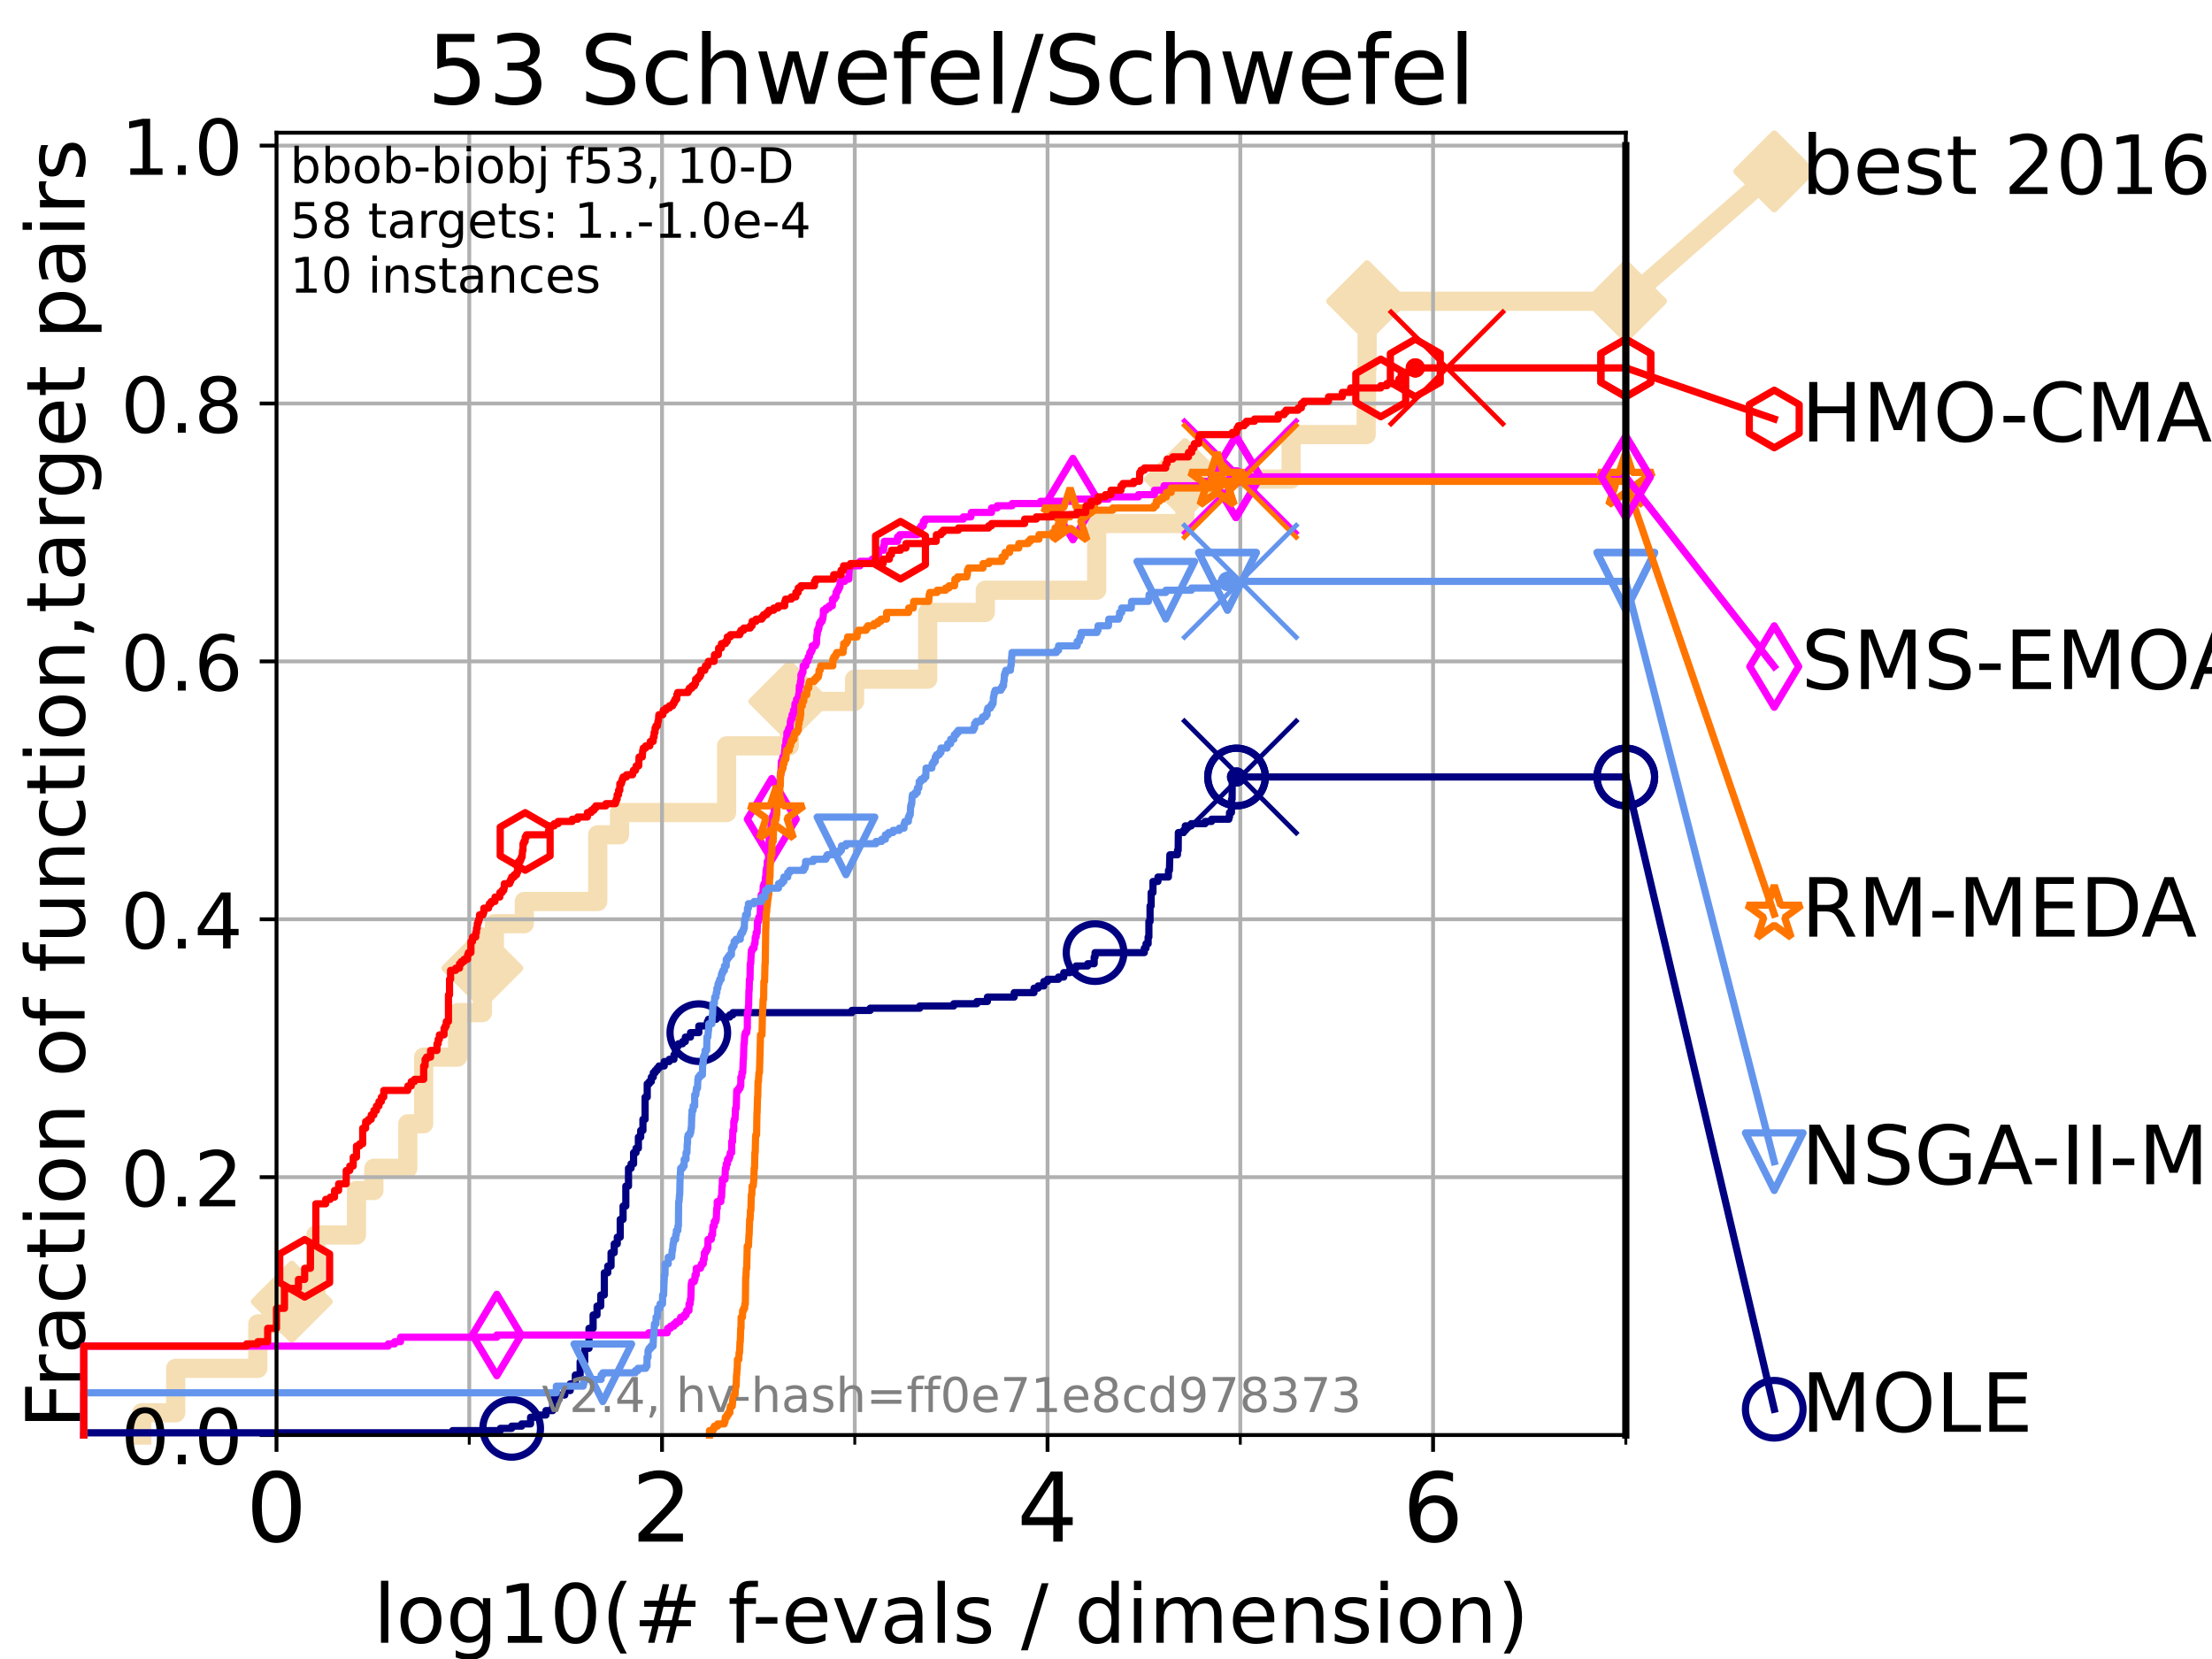 <?xml version="1.0" encoding="utf-8" standalone="no"?>
<!DOCTYPE svg PUBLIC "-//W3C//DTD SVG 1.1//EN"
  "http://www.w3.org/Graphics/SVG/1.1/DTD/svg11.dtd">
<!-- Created with matplotlib (https://matplotlib.org/) -->
<svg height="345.6pt" version="1.1" viewBox="0 0 460.8 345.6" width="460.8pt" xmlns="http://www.w3.org/2000/svg" xmlns:xlink="http://www.w3.org/1999/xlink">
 <defs>
  <style type="text/css">*{stroke-linecap:butt;stroke-linejoin:round;}</style>
 </defs>
 <g id="figure_1">
  <g id="patch_1">
   <path d="M 0 345.6 
L 460.8 345.6 
L 460.8 0 
L 0 0 
z
" style="fill:#ffffff;"/>
  </g>
  <g id="axes_1">
   <g id="patch_2">
    <path d="M 57.6 298.944 
L 338.688 298.944 
L 338.688 27.648 
L 57.6 27.648 
z
" style="fill:#ffffff;"/>
   </g>
   <g id="line2d_1">
    <path d="M 29.533 298.944 
L 29.533 294.313 
L 36.604 294.313 
L 36.604 285.05 
L 53.709 285.05 
L 53.709 275.788 
L 60.78 275.788 
L 60.78 271.157 
L 65.797 271.157 
L 65.797 257.263 
L 74.263 257.263 
L 74.263 248.001 
L 77.885 248.001 
L 77.885 243.37 
L 84.956 243.37 
L 84.956 234.107 
L 88.256 234.107 
L 88.256 220.214 
L 95.327 220.214 
L 95.327 210.951 
L 100.493 210.951 
L 100.493 201.689 
L 102.989 201.689 
L 102.989 192.426 
L 109.222 192.426 
L 109.222 187.795 
L 124.52 187.795 
L 124.52 173.901 
L 129.06 173.901 
L 129.06 169.27 
L 151.365 169.27 
L 151.365 155.377 
L 164.433 155.377 
L 164.433 146.114 
L 178.021 146.114 
L 178.021 141.483 
L 193.259 141.483 
L 193.259 127.589 
L 205.257 127.589 
L 205.257 122.958 
L 228.451 122.958 
L 228.451 109.065 
L 246.838 109.065 
L 246.838 99.802 
L 268.957 99.802 
L 268.957 90.54 
L 284.604 90.54 
L 284.604 85.909 
L 284.672 85.909 
L 284.672 76.646 
L 284.798 76.646 
L 284.798 62.753 
L 338.688 62.753 
" style="fill:none;stroke:#f5deb3;stroke-linecap:square;stroke-width:4;"/>
   </g>
   <g id="line2d_2">
    <defs>
     <path d="M -0 7.778 
L 7.778 0 
L 0 -7.778 
L -7.778 -0 
z
" id="mdbb502b072" style="stroke:#f5deb3;stroke-linejoin:miter;stroke-width:1.5;"/>
    </defs>
    <g>
     <use style="fill:#f5deb3;stroke:#f5deb3;stroke-linejoin:miter;stroke-width:1.5;" x="60.78" xlink:href="#mdbb502b072" y="271.157"/>
     <use style="fill:#f5deb3;stroke:#f5deb3;stroke-linejoin:miter;stroke-width:1.5;" x="100.493" xlink:href="#mdbb502b072" y="201.689"/>
     <use style="fill:#f5deb3;stroke:#f5deb3;stroke-linejoin:miter;stroke-width:1.5;" x="164.433" xlink:href="#mdbb502b072" y="146.114"/>
     <use style="fill:#f5deb3;stroke:#f5deb3;stroke-linejoin:miter;stroke-width:1.5;" x="246.838" xlink:href="#mdbb502b072" y="99.802"/>
     <use style="fill:#f5deb3;stroke:#f5deb3;stroke-linejoin:miter;stroke-width:1.5;" x="284.798" xlink:href="#mdbb502b072" y="62.753"/>
     <use style="fill:#f5deb3;stroke:#f5deb3;stroke-linejoin:miter;stroke-width:1.5;" x="338.688" xlink:href="#mdbb502b072" y="62.753"/>
    </g>
   </g>
   <g id="line2d_3">
    <path style="fill:none;stroke:#f5deb3;stroke-linecap:square;stroke-width:4;"/>
    <g/>
   </g>
   <g id="line2d_4">
    <path d="M 338.688 62.753 
L 369.608 35.706 
" style="fill:none;stroke:#f5deb3;stroke-linecap:square;stroke-width:4;"/>
    <g>
     <use style="fill:#f5deb3;stroke:#f5deb3;stroke-linejoin:miter;stroke-width:1.5;" x="338.688" xlink:href="#mdbb502b072" y="62.753"/>
     <use style="fill:#f5deb3;stroke:#f5deb3;stroke-linejoin:miter;stroke-width:1.5;" x="369.608" xlink:href="#mdbb502b072" y="35.706"/>
    </g>
   </g>
   <g id="matplotlib.axis_1">
    <g id="xtick_1">
     <g id="line2d_5">
      <path clip-path="url(#p8968098082)" d="M 57.6 298.944 
L 57.6 27.648 
" style="fill:none;stroke:#b0b0b0;stroke-linecap:square;stroke-width:0.8;"/>
     </g>
     <g id="line2d_6">
      <defs>
       <path d="M 0 0 
L 0 3.5 
" id="m93c4f83c36" style="stroke:#000000;stroke-width:0.8;"/>
      </defs>
      <g>
       <use style="stroke:#000000;stroke-width:0.8;" x="57.6" xlink:href="#m93c4f83c36" y="298.944"/>
      </g>
     </g>
     <g id="text_1">
      <!-- 0 -->
      <g transform="translate(51.237 321.141)scale(0.2 -0.2)">
       <defs>
        <path d="M 31.781 66.406 
Q 24.172 66.406 20.328 58.906 
Q 16.5 51.422 16.5 36.375 
Q 16.5 21.391 20.328 13.891 
Q 24.172 6.391 31.781 6.391 
Q 39.453 6.391 43.281 13.891 
Q 47.125 21.391 47.125 36.375 
Q 47.125 51.422 43.281 58.906 
Q 39.453 66.406 31.781 66.406 
z
M 31.781 74.219 
Q 44.047 74.219 50.516 64.516 
Q 56.984 54.828 56.984 36.375 
Q 56.984 17.969 50.516 8.266 
Q 44.047 -1.422 31.781 -1.422 
Q 19.531 -1.422 13.062 8.266 
Q 6.594 17.969 6.594 36.375 
Q 6.594 54.828 13.062 64.516 
Q 19.531 74.219 31.781 74.219 
z
" id="DejaVuSans-48"/>
       </defs>
       <use xlink:href="#DejaVuSans-48"/>
      </g>
     </g>
    </g>
    <g id="xtick_2">
     <g id="line2d_7">
      <path clip-path="url(#p8968098082)" d="M 137.911 298.944 
L 137.911 27.648 
" style="fill:none;stroke:#b0b0b0;stroke-linecap:square;stroke-width:0.8;"/>
     </g>
     <g id="line2d_8">
      <g>
       <use style="stroke:#000000;stroke-width:0.8;" x="137.911" xlink:href="#m93c4f83c36" y="298.944"/>
      </g>
     </g>
     <g id="text_2">
      <!-- 2 -->
      <g transform="translate(131.548 321.141)scale(0.2 -0.2)">
       <defs>
        <path d="M 19.188 8.297 
L 53.609 8.297 
L 53.609 0 
L 7.328 0 
L 7.328 8.297 
Q 12.938 14.109 22.625 23.891 
Q 32.328 33.688 34.812 36.531 
Q 39.547 41.844 41.422 45.531 
Q 43.312 49.219 43.312 52.781 
Q 43.312 58.594 39.234 62.25 
Q 35.156 65.922 28.609 65.922 
Q 23.969 65.922 18.812 64.312 
Q 13.672 62.703 7.812 59.422 
L 7.812 69.391 
Q 13.766 71.781 18.938 73 
Q 24.125 74.219 28.422 74.219 
Q 39.75 74.219 46.484 68.547 
Q 53.219 62.891 53.219 53.422 
Q 53.219 48.922 51.531 44.891 
Q 49.859 40.875 45.406 35.406 
Q 44.188 33.984 37.641 27.219 
Q 31.109 20.453 19.188 8.297 
z
" id="DejaVuSans-50"/>
       </defs>
       <use xlink:href="#DejaVuSans-50"/>
      </g>
     </g>
    </g>
    <g id="xtick_3">
     <g id="line2d_9">
      <path clip-path="url(#p8968098082)" d="M 218.222 298.944 
L 218.222 27.648 
" style="fill:none;stroke:#b0b0b0;stroke-linecap:square;stroke-width:0.8;"/>
     </g>
     <g id="line2d_10">
      <g>
       <use style="stroke:#000000;stroke-width:0.8;" x="218.222" xlink:href="#m93c4f83c36" y="298.944"/>
      </g>
     </g>
     <g id="text_3">
      <!-- 4 -->
      <g transform="translate(211.859 321.141)scale(0.2 -0.2)">
       <defs>
        <path d="M 37.797 64.312 
L 12.891 25.391 
L 37.797 25.391 
z
M 35.203 72.906 
L 47.609 72.906 
L 47.609 25.391 
L 58.016 25.391 
L 58.016 17.188 
L 47.609 17.188 
L 47.609 0 
L 37.797 0 
L 37.797 17.188 
L 4.891 17.188 
L 4.891 26.703 
z
" id="DejaVuSans-52"/>
       </defs>
       <use xlink:href="#DejaVuSans-52"/>
      </g>
     </g>
    </g>
    <g id="xtick_4">
     <g id="line2d_11">
      <path clip-path="url(#p8968098082)" d="M 298.533 298.944 
L 298.533 27.648 
" style="fill:none;stroke:#b0b0b0;stroke-linecap:square;stroke-width:0.8;"/>
     </g>
     <g id="line2d_12">
      <g>
       <use style="stroke:#000000;stroke-width:0.8;" x="298.533" xlink:href="#m93c4f83c36" y="298.944"/>
      </g>
     </g>
     <g id="text_4">
      <!-- 6 -->
      <g transform="translate(292.17 321.141)scale(0.2 -0.2)">
       <defs>
        <path d="M 33.016 40.375 
Q 26.375 40.375 22.484 35.828 
Q 18.609 31.297 18.609 23.391 
Q 18.609 15.531 22.484 10.953 
Q 26.375 6.391 33.016 6.391 
Q 39.656 6.391 43.531 10.953 
Q 47.406 15.531 47.406 23.391 
Q 47.406 31.297 43.531 35.828 
Q 39.656 40.375 33.016 40.375 
z
M 52.594 71.297 
L 52.594 62.312 
Q 48.875 64.062 45.094 64.984 
Q 41.312 65.922 37.594 65.922 
Q 27.828 65.922 22.672 59.328 
Q 17.531 52.734 16.797 39.406 
Q 19.672 43.656 24.016 45.922 
Q 28.375 48.188 33.594 48.188 
Q 44.578 48.188 50.953 41.516 
Q 57.328 34.859 57.328 23.391 
Q 57.328 12.156 50.688 5.359 
Q 44.047 -1.422 33.016 -1.422 
Q 20.359 -1.422 13.672 8.266 
Q 6.984 17.969 6.984 36.375 
Q 6.984 53.656 15.188 63.938 
Q 23.391 74.219 37.203 74.219 
Q 40.922 74.219 44.703 73.484 
Q 48.484 72.75 52.594 71.297 
z
" id="DejaVuSans-54"/>
       </defs>
       <use xlink:href="#DejaVuSans-54"/>
      </g>
     </g>
    </g>
    <g id="xtick_5">
     <g id="line2d_13">
      <path clip-path="url(#p8968098082)" d="M 97.755 298.944 
L 97.755 27.648 
" style="fill:none;stroke:#b0b0b0;stroke-linecap:square;stroke-width:0.8;"/>
     </g>
     <g id="line2d_14">
      <defs>
       <path d="M 0 0 
L 0 2 
" id="m7d8167031e" style="stroke:#000000;stroke-width:0.6;"/>
      </defs>
      <g>
       <use style="stroke:#000000;stroke-width:0.6;" x="97.755" xlink:href="#m7d8167031e" y="298.944"/>
      </g>
     </g>
    </g>
    <g id="xtick_6">
     <g id="line2d_15">
      <path clip-path="url(#p8968098082)" d="M 178.066 298.944 
L 178.066 27.648 
" style="fill:none;stroke:#b0b0b0;stroke-linecap:square;stroke-width:0.8;"/>
     </g>
     <g id="line2d_16">
      <g>
       <use style="stroke:#000000;stroke-width:0.6;" x="178.066" xlink:href="#m7d8167031e" y="298.944"/>
      </g>
     </g>
    </g>
    <g id="xtick_7">
     <g id="line2d_17">
      <path clip-path="url(#p8968098082)" d="M 258.377 298.944 
L 258.377 27.648 
" style="fill:none;stroke:#b0b0b0;stroke-linecap:square;stroke-width:0.8;"/>
     </g>
     <g id="line2d_18">
      <g>
       <use style="stroke:#000000;stroke-width:0.6;" x="258.377" xlink:href="#m7d8167031e" y="298.944"/>
      </g>
     </g>
    </g>
    <g id="xtick_8">
     <g id="line2d_19">
      <path clip-path="url(#p8968098082)" d="M 338.688 298.944 
L 338.688 27.648 
" style="fill:none;stroke:#b0b0b0;stroke-linecap:square;stroke-width:0.8;"/>
     </g>
     <g id="line2d_20">
      <g>
       <use style="stroke:#000000;stroke-width:0.6;" x="338.688" xlink:href="#m7d8167031e" y="298.944"/>
      </g>
     </g>
    </g>
    <g id="text_5">
     <!-- log10(# f-evals / dimension) -->
     <g transform="translate(77.764 342.218)scale(0.17 -0.17)">
      <defs>
       <path d="M 9.422 75.984 
L 18.406 75.984 
L 18.406 0 
L 9.422 0 
z
" id="DejaVuSans-108"/>
       <path d="M 30.609 48.391 
Q 23.391 48.391 19.188 42.75 
Q 14.984 37.109 14.984 27.297 
Q 14.984 17.484 19.156 11.844 
Q 23.344 6.203 30.609 6.203 
Q 37.797 6.203 41.984 11.859 
Q 46.188 17.531 46.188 27.297 
Q 46.188 37.016 41.984 42.703 
Q 37.797 48.391 30.609 48.391 
z
M 30.609 56 
Q 42.328 56 49.016 48.375 
Q 55.719 40.766 55.719 27.297 
Q 55.719 13.875 49.016 6.219 
Q 42.328 -1.422 30.609 -1.422 
Q 18.844 -1.422 12.172 6.219 
Q 5.516 13.875 5.516 27.297 
Q 5.516 40.766 12.172 48.375 
Q 18.844 56 30.609 56 
z
" id="DejaVuSans-111"/>
       <path d="M 45.406 27.984 
Q 45.406 37.75 41.375 43.109 
Q 37.359 48.484 30.078 48.484 
Q 22.859 48.484 18.828 43.109 
Q 14.797 37.75 14.797 27.984 
Q 14.797 18.266 18.828 12.891 
Q 22.859 7.516 30.078 7.516 
Q 37.359 7.516 41.375 12.891 
Q 45.406 18.266 45.406 27.984 
z
M 54.391 6.781 
Q 54.391 -7.172 48.188 -13.984 
Q 42 -20.797 29.203 -20.797 
Q 24.469 -20.797 20.266 -20.094 
Q 16.062 -19.391 12.109 -17.922 
L 12.109 -9.188 
Q 16.062 -11.328 19.922 -12.344 
Q 23.781 -13.375 27.781 -13.375 
Q 36.625 -13.375 41.016 -8.766 
Q 45.406 -4.156 45.406 5.172 
L 45.406 9.625 
Q 42.625 4.781 38.281 2.391 
Q 33.938 0 27.875 0 
Q 17.828 0 11.672 7.656 
Q 5.516 15.328 5.516 27.984 
Q 5.516 40.672 11.672 48.328 
Q 17.828 56 27.875 56 
Q 33.938 56 38.281 53.609 
Q 42.625 51.219 45.406 46.391 
L 45.406 54.688 
L 54.391 54.688 
z
" id="DejaVuSans-103"/>
       <path d="M 12.406 8.297 
L 28.516 8.297 
L 28.516 63.922 
L 10.984 60.406 
L 10.984 69.391 
L 28.422 72.906 
L 38.281 72.906 
L 38.281 8.297 
L 54.391 8.297 
L 54.391 0 
L 12.406 0 
z
" id="DejaVuSans-49"/>
       <path d="M 31 75.875 
Q 24.469 64.656 21.281 53.656 
Q 18.109 42.672 18.109 31.391 
Q 18.109 20.125 21.312 9.062 
Q 24.516 -2 31 -13.188 
L 23.188 -13.188 
Q 15.875 -1.703 12.234 9.375 
Q 8.594 20.453 8.594 31.391 
Q 8.594 42.281 12.203 53.312 
Q 15.828 64.359 23.188 75.875 
z
" id="DejaVuSans-40"/>
       <path d="M 51.125 44 
L 36.922 44 
L 32.812 27.688 
L 47.125 27.688 
z
M 43.797 71.781 
L 38.719 51.516 
L 52.984 51.516 
L 58.109 71.781 
L 65.922 71.781 
L 60.891 51.516 
L 76.125 51.516 
L 76.125 44 
L 58.984 44 
L 54.984 27.688 
L 70.516 27.688 
L 70.516 20.219 
L 53.078 20.219 
L 48 0 
L 40.188 0 
L 45.219 20.219 
L 30.906 20.219 
L 25.875 0 
L 18.016 0 
L 23.094 20.219 
L 7.719 20.219 
L 7.719 27.688 
L 24.906 27.688 
L 29 44 
L 13.281 44 
L 13.281 51.516 
L 30.906 51.516 
L 35.891 71.781 
z
" id="DejaVuSans-35"/>
       <path id="DejaVuSans-32"/>
       <path d="M 37.109 75.984 
L 37.109 68.5 
L 28.516 68.5 
Q 23.688 68.5 21.797 66.547 
Q 19.922 64.594 19.922 59.516 
L 19.922 54.688 
L 34.719 54.688 
L 34.719 47.703 
L 19.922 47.703 
L 19.922 0 
L 10.891 0 
L 10.891 47.703 
L 2.297 47.703 
L 2.297 54.688 
L 10.891 54.688 
L 10.891 58.5 
Q 10.891 67.625 15.141 71.797 
Q 19.391 75.984 28.609 75.984 
z
" id="DejaVuSans-102"/>
       <path d="M 4.891 31.391 
L 31.203 31.391 
L 31.203 23.391 
L 4.891 23.391 
z
" id="DejaVuSans-45"/>
       <path d="M 56.203 29.594 
L 56.203 25.203 
L 14.891 25.203 
Q 15.484 15.922 20.484 11.062 
Q 25.484 6.203 34.422 6.203 
Q 39.594 6.203 44.453 7.469 
Q 49.312 8.734 54.109 11.281 
L 54.109 2.781 
Q 49.266 0.734 44.188 -0.344 
Q 39.109 -1.422 33.891 -1.422 
Q 20.797 -1.422 13.156 6.188 
Q 5.516 13.812 5.516 26.812 
Q 5.516 40.234 12.766 48.109 
Q 20.016 56 32.328 56 
Q 43.359 56 49.781 48.891 
Q 56.203 41.797 56.203 29.594 
z
M 47.219 32.234 
Q 47.125 39.594 43.094 43.984 
Q 39.062 48.391 32.422 48.391 
Q 24.906 48.391 20.391 44.141 
Q 15.875 39.891 15.188 32.172 
z
" id="DejaVuSans-101"/>
       <path d="M 2.984 54.688 
L 12.5 54.688 
L 29.594 8.797 
L 46.688 54.688 
L 56.203 54.688 
L 35.688 0 
L 23.484 0 
z
" id="DejaVuSans-118"/>
       <path d="M 34.281 27.484 
Q 23.391 27.484 19.188 25 
Q 14.984 22.516 14.984 16.5 
Q 14.984 11.719 18.141 8.906 
Q 21.297 6.109 26.703 6.109 
Q 34.188 6.109 38.703 11.406 
Q 43.219 16.703 43.219 25.484 
L 43.219 27.484 
z
M 52.203 31.203 
L 52.203 0 
L 43.219 0 
L 43.219 8.297 
Q 40.141 3.328 35.547 0.953 
Q 30.953 -1.422 24.312 -1.422 
Q 15.922 -1.422 10.953 3.297 
Q 6 8.016 6 15.922 
Q 6 25.141 12.172 29.828 
Q 18.359 34.516 30.609 34.516 
L 43.219 34.516 
L 43.219 35.406 
Q 43.219 41.609 39.141 45 
Q 35.062 48.391 27.688 48.391 
Q 23 48.391 18.547 47.266 
Q 14.109 46.141 10.016 43.891 
L 10.016 52.203 
Q 14.938 54.109 19.578 55.047 
Q 24.219 56 28.609 56 
Q 40.484 56 46.344 49.844 
Q 52.203 43.703 52.203 31.203 
z
" id="DejaVuSans-97"/>
       <path d="M 44.281 53.078 
L 44.281 44.578 
Q 40.484 46.531 36.375 47.5 
Q 32.281 48.484 27.875 48.484 
Q 21.188 48.484 17.844 46.438 
Q 14.5 44.391 14.5 40.281 
Q 14.5 37.156 16.891 35.375 
Q 19.281 33.594 26.516 31.984 
L 29.594 31.297 
Q 39.156 29.25 43.188 25.516 
Q 47.219 21.781 47.219 15.094 
Q 47.219 7.469 41.188 3.016 
Q 35.156 -1.422 24.609 -1.422 
Q 20.219 -1.422 15.453 -0.562 
Q 10.688 0.297 5.422 2 
L 5.422 11.281 
Q 10.406 8.688 15.234 7.391 
Q 20.062 6.109 24.812 6.109 
Q 31.156 6.109 34.562 8.281 
Q 37.984 10.453 37.984 14.406 
Q 37.984 18.062 35.516 20.016 
Q 33.062 21.969 24.703 23.781 
L 21.578 24.516 
Q 13.234 26.266 9.516 29.906 
Q 5.812 33.547 5.812 39.891 
Q 5.812 47.609 11.281 51.797 
Q 16.75 56 26.812 56 
Q 31.781 56 36.172 55.266 
Q 40.578 54.547 44.281 53.078 
z
" id="DejaVuSans-115"/>
       <path d="M 25.391 72.906 
L 33.688 72.906 
L 8.297 -9.281 
L 0 -9.281 
z
" id="DejaVuSans-47"/>
       <path d="M 45.406 46.391 
L 45.406 75.984 
L 54.391 75.984 
L 54.391 0 
L 45.406 0 
L 45.406 8.203 
Q 42.578 3.328 38.25 0.953 
Q 33.938 -1.422 27.875 -1.422 
Q 17.969 -1.422 11.734 6.484 
Q 5.516 14.406 5.516 27.297 
Q 5.516 40.188 11.734 48.094 
Q 17.969 56 27.875 56 
Q 33.938 56 38.25 53.625 
Q 42.578 51.266 45.406 46.391 
z
M 14.797 27.297 
Q 14.797 17.391 18.875 11.75 
Q 22.953 6.109 30.078 6.109 
Q 37.203 6.109 41.297 11.75 
Q 45.406 17.391 45.406 27.297 
Q 45.406 37.203 41.297 42.844 
Q 37.203 48.484 30.078 48.484 
Q 22.953 48.484 18.875 42.844 
Q 14.797 37.203 14.797 27.297 
z
" id="DejaVuSans-100"/>
       <path d="M 9.422 54.688 
L 18.406 54.688 
L 18.406 0 
L 9.422 0 
z
M 9.422 75.984 
L 18.406 75.984 
L 18.406 64.594 
L 9.422 64.594 
z
" id="DejaVuSans-105"/>
       <path d="M 52 44.188 
Q 55.375 50.25 60.062 53.125 
Q 64.75 56 71.094 56 
Q 79.641 56 84.281 50.016 
Q 88.922 44.047 88.922 33.016 
L 88.922 0 
L 79.891 0 
L 79.891 32.719 
Q 79.891 40.578 77.094 44.375 
Q 74.312 48.188 68.609 48.188 
Q 61.625 48.188 57.562 43.547 
Q 53.516 38.922 53.516 30.906 
L 53.516 0 
L 44.484 0 
L 44.484 32.719 
Q 44.484 40.625 41.703 44.406 
Q 38.922 48.188 33.109 48.188 
Q 26.219 48.188 22.156 43.531 
Q 18.109 38.875 18.109 30.906 
L 18.109 0 
L 9.078 0 
L 9.078 54.688 
L 18.109 54.688 
L 18.109 46.188 
Q 21.188 51.219 25.484 53.609 
Q 29.781 56 35.688 56 
Q 41.656 56 45.828 52.969 
Q 50 49.953 52 44.188 
z
" id="DejaVuSans-109"/>
       <path d="M 54.891 33.016 
L 54.891 0 
L 45.906 0 
L 45.906 32.719 
Q 45.906 40.484 42.875 44.328 
Q 39.844 48.188 33.797 48.188 
Q 26.516 48.188 22.312 43.547 
Q 18.109 38.922 18.109 30.906 
L 18.109 0 
L 9.078 0 
L 9.078 54.688 
L 18.109 54.688 
L 18.109 46.188 
Q 21.344 51.125 25.703 53.562 
Q 30.078 56 35.797 56 
Q 45.219 56 50.047 50.172 
Q 54.891 44.344 54.891 33.016 
z
" id="DejaVuSans-110"/>
       <path d="M 8.016 75.875 
L 15.828 75.875 
Q 23.141 64.359 26.781 53.312 
Q 30.422 42.281 30.422 31.391 
Q 30.422 20.453 26.781 9.375 
Q 23.141 -1.703 15.828 -13.188 
L 8.016 -13.188 
Q 14.5 -2 17.703 9.062 
Q 20.906 20.125 20.906 31.391 
Q 20.906 42.672 17.703 53.656 
Q 14.5 64.656 8.016 75.875 
z
" id="DejaVuSans-41"/>
      </defs>
      <use xlink:href="#DejaVuSans-108"/>
      <use x="27.783" xlink:href="#DejaVuSans-111"/>
      <use x="88.965" xlink:href="#DejaVuSans-103"/>
      <use x="152.441" xlink:href="#DejaVuSans-49"/>
      <use x="216.064" xlink:href="#DejaVuSans-48"/>
      <use x="279.688" xlink:href="#DejaVuSans-40"/>
      <use x="318.701" xlink:href="#DejaVuSans-35"/>
      <use x="402.49" xlink:href="#DejaVuSans-32"/>
      <use x="434.277" xlink:href="#DejaVuSans-102"/>
      <use x="463.982" xlink:href="#DejaVuSans-45"/>
      <use x="500.066" xlink:href="#DejaVuSans-101"/>
      <use x="561.59" xlink:href="#DejaVuSans-118"/>
      <use x="620.77" xlink:href="#DejaVuSans-97"/>
      <use x="682.049" xlink:href="#DejaVuSans-108"/>
      <use x="709.832" xlink:href="#DejaVuSans-115"/>
      <use x="761.932" xlink:href="#DejaVuSans-32"/>
      <use x="793.719" xlink:href="#DejaVuSans-47"/>
      <use x="827.41" xlink:href="#DejaVuSans-32"/>
      <use x="859.197" xlink:href="#DejaVuSans-100"/>
      <use x="922.674" xlink:href="#DejaVuSans-105"/>
      <use x="950.457" xlink:href="#DejaVuSans-109"/>
      <use x="1047.869" xlink:href="#DejaVuSans-101"/>
      <use x="1109.393" xlink:href="#DejaVuSans-110"/>
      <use x="1172.771" xlink:href="#DejaVuSans-115"/>
      <use x="1224.871" xlink:href="#DejaVuSans-105"/>
      <use x="1252.654" xlink:href="#DejaVuSans-111"/>
      <use x="1313.836" xlink:href="#DejaVuSans-110"/>
      <use x="1377.215" xlink:href="#DejaVuSans-41"/>
     </g>
    </g>
   </g>
   <g id="matplotlib.axis_2">
    <g id="ytick_1">
     <g id="line2d_21">
      <path clip-path="url(#p8968098082)" d="M 57.6 298.944 
L 338.688 298.944 
" style="fill:none;stroke:#b0b0b0;stroke-linecap:square;stroke-width:0.8;"/>
     </g>
     <g id="line2d_22">
      <defs>
       <path d="M 0 0 
L -3.5 0 
" id="ma83ae3f650" style="stroke:#000000;stroke-width:0.8;"/>
      </defs>
      <g>
       <use style="stroke:#000000;stroke-width:0.8;" x="57.6" xlink:href="#ma83ae3f650" y="298.944"/>
      </g>
     </g>
     <g id="text_6">
      <!-- 0.0 -->
      <g transform="translate(25.155 305.023)scale(0.16 -0.16)">
       <defs>
        <path d="M 10.688 12.406 
L 21 12.406 
L 21 0 
L 10.688 0 
z
" id="DejaVuSans-46"/>
       </defs>
       <use xlink:href="#DejaVuSans-48"/>
       <use x="63.623" xlink:href="#DejaVuSans-46"/>
       <use x="95.41" xlink:href="#DejaVuSans-48"/>
      </g>
     </g>
    </g>
    <g id="ytick_2">
     <g id="line2d_23">
      <path clip-path="url(#p8968098082)" d="M 57.6 245.222 
L 338.688 245.222 
" style="fill:none;stroke:#b0b0b0;stroke-linecap:square;stroke-width:0.8;"/>
     </g>
     <g id="line2d_24">
      <g>
       <use style="stroke:#000000;stroke-width:0.8;" x="57.6" xlink:href="#ma83ae3f650" y="245.222"/>
      </g>
     </g>
     <g id="text_7">
      <!-- 0.2 -->
      <g transform="translate(25.155 251.301)scale(0.16 -0.16)">
       <use xlink:href="#DejaVuSans-48"/>
       <use x="63.623" xlink:href="#DejaVuSans-46"/>
       <use x="95.41" xlink:href="#DejaVuSans-50"/>
      </g>
     </g>
    </g>
    <g id="ytick_3">
     <g id="line2d_25">
      <path clip-path="url(#p8968098082)" d="M 57.6 191.5 
L 338.688 191.5 
" style="fill:none;stroke:#b0b0b0;stroke-linecap:square;stroke-width:0.8;"/>
     </g>
     <g id="line2d_26">
      <g>
       <use style="stroke:#000000;stroke-width:0.8;" x="57.6" xlink:href="#ma83ae3f650" y="191.5"/>
      </g>
     </g>
     <g id="text_8">
      <!-- 0.4 -->
      <g transform="translate(25.155 197.579)scale(0.16 -0.16)">
       <use xlink:href="#DejaVuSans-48"/>
       <use x="63.623" xlink:href="#DejaVuSans-46"/>
       <use x="95.41" xlink:href="#DejaVuSans-52"/>
      </g>
     </g>
    </g>
    <g id="ytick_4">
     <g id="line2d_27">
      <path clip-path="url(#p8968098082)" d="M 57.6 137.778 
L 338.688 137.778 
" style="fill:none;stroke:#b0b0b0;stroke-linecap:square;stroke-width:0.8;"/>
     </g>
     <g id="line2d_28">
      <g>
       <use style="stroke:#000000;stroke-width:0.8;" x="57.6" xlink:href="#ma83ae3f650" y="137.778"/>
      </g>
     </g>
     <g id="text_9">
      <!-- 0.6 -->
      <g transform="translate(25.155 143.857)scale(0.16 -0.16)">
       <use xlink:href="#DejaVuSans-48"/>
       <use x="63.623" xlink:href="#DejaVuSans-46"/>
       <use x="95.41" xlink:href="#DejaVuSans-54"/>
      </g>
     </g>
    </g>
    <g id="ytick_5">
     <g id="line2d_29">
      <path clip-path="url(#p8968098082)" d="M 57.6 84.056 
L 338.688 84.056 
" style="fill:none;stroke:#b0b0b0;stroke-linecap:square;stroke-width:0.8;"/>
     </g>
     <g id="line2d_30">
      <g>
       <use style="stroke:#000000;stroke-width:0.8;" x="57.6" xlink:href="#ma83ae3f650" y="84.056"/>
      </g>
     </g>
     <g id="text_10">
      <!-- 0.8 -->
      <g transform="translate(25.155 90.135)scale(0.16 -0.16)">
       <defs>
        <path d="M 31.781 34.625 
Q 24.75 34.625 20.719 30.859 
Q 16.703 27.094 16.703 20.516 
Q 16.703 13.922 20.719 10.156 
Q 24.75 6.391 31.781 6.391 
Q 38.812 6.391 42.859 10.172 
Q 46.922 13.969 46.922 20.516 
Q 46.922 27.094 42.891 30.859 
Q 38.875 34.625 31.781 34.625 
z
M 21.922 38.812 
Q 15.578 40.375 12.031 44.719 
Q 8.5 49.078 8.5 55.328 
Q 8.5 64.062 14.719 69.141 
Q 20.953 74.219 31.781 74.219 
Q 42.672 74.219 48.875 69.141 
Q 55.078 64.062 55.078 55.328 
Q 55.078 49.078 51.531 44.719 
Q 48 40.375 41.703 38.812 
Q 48.828 37.156 52.797 32.312 
Q 56.781 27.484 56.781 20.516 
Q 56.781 9.906 50.312 4.234 
Q 43.844 -1.422 31.781 -1.422 
Q 19.734 -1.422 13.25 4.234 
Q 6.781 9.906 6.781 20.516 
Q 6.781 27.484 10.781 32.312 
Q 14.797 37.156 21.922 38.812 
z
M 18.312 54.391 
Q 18.312 48.734 21.844 45.562 
Q 25.391 42.391 31.781 42.391 
Q 38.141 42.391 41.719 45.562 
Q 45.312 48.734 45.312 54.391 
Q 45.312 60.062 41.719 63.234 
Q 38.141 66.406 31.781 66.406 
Q 25.391 66.406 21.844 63.234 
Q 18.312 60.062 18.312 54.391 
z
" id="DejaVuSans-56"/>
       </defs>
       <use xlink:href="#DejaVuSans-48"/>
       <use x="63.623" xlink:href="#DejaVuSans-46"/>
       <use x="95.41" xlink:href="#DejaVuSans-56"/>
      </g>
     </g>
    </g>
    <g id="ytick_6">
     <g id="line2d_31">
      <path clip-path="url(#p8968098082)" d="M 57.6 30.334 
L 338.688 30.334 
" style="fill:none;stroke:#b0b0b0;stroke-linecap:square;stroke-width:0.8;"/>
     </g>
     <g id="line2d_32">
      <g>
       <use style="stroke:#000000;stroke-width:0.8;" x="57.6" xlink:href="#ma83ae3f650" y="30.334"/>
      </g>
     </g>
     <g id="text_11">
      <!-- 1.0 -->
      <g transform="translate(25.155 36.413)scale(0.16 -0.16)">
       <use xlink:href="#DejaVuSans-49"/>
       <use x="63.623" xlink:href="#DejaVuSans-46"/>
       <use x="95.41" xlink:href="#DejaVuSans-48"/>
      </g>
     </g>
    </g>
    <g id="text_12">
     <!-- Fraction of function,target pairs -->
     <g transform="translate(17.62 297.681)rotate(-90)scale(0.17 -0.17)">
      <defs>
       <path d="M 9.812 72.906 
L 51.703 72.906 
L 51.703 64.594 
L 19.672 64.594 
L 19.672 43.109 
L 48.578 43.109 
L 48.578 34.812 
L 19.672 34.812 
L 19.672 0 
L 9.812 0 
z
" id="DejaVuSans-70"/>
       <path d="M 41.109 46.297 
Q 39.594 47.172 37.812 47.578 
Q 36.031 48 33.891 48 
Q 26.266 48 22.188 43.047 
Q 18.109 38.094 18.109 28.812 
L 18.109 0 
L 9.078 0 
L 9.078 54.688 
L 18.109 54.688 
L 18.109 46.188 
Q 20.953 51.172 25.484 53.578 
Q 30.031 56 36.531 56 
Q 37.453 56 38.578 55.875 
Q 39.703 55.766 41.062 55.516 
z
" id="DejaVuSans-114"/>
       <path d="M 48.781 52.594 
L 48.781 44.188 
Q 44.969 46.297 41.141 47.344 
Q 37.312 48.391 33.406 48.391 
Q 24.656 48.391 19.812 42.844 
Q 14.984 37.312 14.984 27.297 
Q 14.984 17.281 19.812 11.734 
Q 24.656 6.203 33.406 6.203 
Q 37.312 6.203 41.141 7.25 
Q 44.969 8.297 48.781 10.406 
L 48.781 2.094 
Q 45.016 0.344 40.984 -0.531 
Q 36.969 -1.422 32.422 -1.422 
Q 20.062 -1.422 12.781 6.344 
Q 5.516 14.109 5.516 27.297 
Q 5.516 40.672 12.859 48.328 
Q 20.219 56 33.016 56 
Q 37.156 56 41.109 55.141 
Q 45.062 54.297 48.781 52.594 
z
" id="DejaVuSans-99"/>
       <path d="M 18.312 70.219 
L 18.312 54.688 
L 36.812 54.688 
L 36.812 47.703 
L 18.312 47.703 
L 18.312 18.016 
Q 18.312 11.328 20.141 9.422 
Q 21.969 7.516 27.594 7.516 
L 36.812 7.516 
L 36.812 0 
L 27.594 0 
Q 17.188 0 13.234 3.875 
Q 9.281 7.766 9.281 18.016 
L 9.281 47.703 
L 2.688 47.703 
L 2.688 54.688 
L 9.281 54.688 
L 9.281 70.219 
z
" id="DejaVuSans-116"/>
       <path d="M 8.5 21.578 
L 8.5 54.688 
L 17.484 54.688 
L 17.484 21.922 
Q 17.484 14.156 20.5 10.266 
Q 23.531 6.391 29.594 6.391 
Q 36.859 6.391 41.078 11.031 
Q 45.312 15.672 45.312 23.688 
L 45.312 54.688 
L 54.297 54.688 
L 54.297 0 
L 45.312 0 
L 45.312 8.406 
Q 42.047 3.422 37.719 1 
Q 33.406 -1.422 27.688 -1.422 
Q 18.266 -1.422 13.375 4.438 
Q 8.5 10.297 8.5 21.578 
z
M 31.109 56 
z
" id="DejaVuSans-117"/>
       <path d="M 11.719 12.406 
L 22.016 12.406 
L 22.016 4 
L 14.016 -11.625 
L 7.719 -11.625 
L 11.719 4 
z
" id="DejaVuSans-44"/>
       <path d="M 18.109 8.203 
L 18.109 -20.797 
L 9.078 -20.797 
L 9.078 54.688 
L 18.109 54.688 
L 18.109 46.391 
Q 20.953 51.266 25.266 53.625 
Q 29.594 56 35.594 56 
Q 45.562 56 51.781 48.094 
Q 58.016 40.188 58.016 27.297 
Q 58.016 14.406 51.781 6.484 
Q 45.562 -1.422 35.594 -1.422 
Q 29.594 -1.422 25.266 0.953 
Q 20.953 3.328 18.109 8.203 
z
M 48.688 27.297 
Q 48.688 37.203 44.609 42.844 
Q 40.531 48.484 33.406 48.484 
Q 26.266 48.484 22.188 42.844 
Q 18.109 37.203 18.109 27.297 
Q 18.109 17.391 22.188 11.75 
Q 26.266 6.109 33.406 6.109 
Q 40.531 6.109 44.609 11.75 
Q 48.688 17.391 48.688 27.297 
z
" id="DejaVuSans-112"/>
      </defs>
      <use xlink:href="#DejaVuSans-70"/>
      <use x="50.27" xlink:href="#DejaVuSans-114"/>
      <use x="91.383" xlink:href="#DejaVuSans-97"/>
      <use x="152.662" xlink:href="#DejaVuSans-99"/>
      <use x="207.643" xlink:href="#DejaVuSans-116"/>
      <use x="246.852" xlink:href="#DejaVuSans-105"/>
      <use x="274.635" xlink:href="#DejaVuSans-111"/>
      <use x="335.816" xlink:href="#DejaVuSans-110"/>
      <use x="399.195" xlink:href="#DejaVuSans-32"/>
      <use x="430.982" xlink:href="#DejaVuSans-111"/>
      <use x="492.164" xlink:href="#DejaVuSans-102"/>
      <use x="527.369" xlink:href="#DejaVuSans-32"/>
      <use x="559.156" xlink:href="#DejaVuSans-102"/>
      <use x="594.361" xlink:href="#DejaVuSans-117"/>
      <use x="657.74" xlink:href="#DejaVuSans-110"/>
      <use x="721.119" xlink:href="#DejaVuSans-99"/>
      <use x="776.1" xlink:href="#DejaVuSans-116"/>
      <use x="815.309" xlink:href="#DejaVuSans-105"/>
      <use x="843.092" xlink:href="#DejaVuSans-111"/>
      <use x="904.273" xlink:href="#DejaVuSans-110"/>
      <use x="967.652" xlink:href="#DejaVuSans-44"/>
      <use x="999.439" xlink:href="#DejaVuSans-116"/>
      <use x="1038.648" xlink:href="#DejaVuSans-97"/>
      <use x="1099.928" xlink:href="#DejaVuSans-114"/>
      <use x="1139.291" xlink:href="#DejaVuSans-103"/>
      <use x="1202.768" xlink:href="#DejaVuSans-101"/>
      <use x="1264.291" xlink:href="#DejaVuSans-116"/>
      <use x="1303.5" xlink:href="#DejaVuSans-32"/>
      <use x="1335.287" xlink:href="#DejaVuSans-112"/>
      <use x="1398.764" xlink:href="#DejaVuSans-97"/>
      <use x="1460.043" xlink:href="#DejaVuSans-105"/>
      <use x="1487.826" xlink:href="#DejaVuSans-114"/>
      <use x="1528.939" xlink:href="#DejaVuSans-115"/>
     </g>
    </g>
   </g>
   <g id="line2d_33">
    <defs>
     <path d="M 0 1.5 
C 0.398 1.5 0.779 1.342 1.061 1.061 
C 1.342 0.779 1.5 0.398 1.5 0 
C 1.5 -0.398 1.342 -0.779 1.061 -1.061 
C 0.779 -1.342 0.398 -1.5 0 -1.5 
C -0.398 -1.5 -0.779 -1.342 -1.061 -1.061 
C -1.342 -0.779 -1.5 -0.398 -1.5 0 
C -1.5 0.398 -1.342 0.779 -1.061 1.061 
C -0.779 1.342 -0.398 1.5 0 1.5 
z
" id="m4d3ea816b5" style="stroke:#f5deb3;"/>
    </defs>
    <g>
     <use style="fill:#f5deb3;stroke:#f5deb3;" x="284.798" xlink:href="#m4d3ea816b5" y="62.753"/>
     <use style="fill:#f5deb3;stroke:#f5deb3;" x="284.798" xlink:href="#m4d3ea816b5" y="62.753"/>
    </g>
   </g>
   <g id="line2d_34">
    <defs>
     <path d="M 0 1.5 
C 0.398 1.5 0.779 1.342 1.061 1.061 
C 1.342 0.779 1.5 0.398 1.5 0 
C 1.5 -0.398 1.342 -0.779 1.061 -1.061 
C 0.779 -1.342 0.398 -1.5 0 -1.5 
C -0.398 -1.5 -0.779 -1.342 -1.061 -1.061 
C -1.342 -0.779 -1.5 -0.398 -1.5 0 
C -1.5 0.398 -1.342 0.779 -1.061 1.061 
C -0.779 1.342 -0.398 1.5 0 1.5 
z
" id="mbc501e7dae" style="stroke:#000080;"/>
    </defs>
    <g>
     <use style="fill:#000080;stroke:#000080;" x="257.595" xlink:href="#mbc501e7dae" y="161.86"/>
     <use style="fill:#000080;stroke:#000080;" x="257.595" xlink:href="#mbc501e7dae" y="161.86"/>
    </g>
   </g>
   <g id="line2d_35">
    <path d="M 17.445 298.944 
L 17.445 298.481 
L 94.295 298.481 
L 94.295 298.018 
L 104.235 298.018 
L 104.235 297.555 
L 106.594 297.555 
L 106.594 297.092 
L 108.671 297.092 
L 108.671 296.628 
L 110.527 296.628 
L 110.527 295.239 
L 112.205 295.239 
L 112.205 294.776 
L 113.735 294.776 
L 113.735 293.85 
L 115.141 293.85 
L 115.141 291.534 
L 116.443 291.534 
L 116.443 290.608 
L 117.654 290.608 
L 117.654 289.682 
L 118.787 289.682 
L 118.787 288.292 
L 119.85 288.292 
L 119.85 286.44 
L 120.852 286.44 
L 120.852 283.661 
L 121.8 283.661 
L 121.8 280.882 
L 122.699 280.882 
L 122.699 276.714 
L 123.554 276.714 
L 123.554 273.935 
L 124.369 273.935 
L 124.369 272.083 
L 125.147 272.083 
L 125.147 269.767 
L 125.892 269.767 
L 125.892 265.136 
L 126.607 265.136 
L 126.607 263.747 
L 127.294 263.747 
L 127.294 260.968 
L 127.954 260.968 
L 127.954 259.116 
L 128.591 259.116 
L 128.591 257.726 
L 129.205 257.726 
L 129.205 254.021 
L 129.798 254.021 
L 129.798 251.243 
L 130.371 251.243 
L 130.371 247.075 
L 130.927 247.075 
L 130.927 243.37 
L 131.465 243.37 
L 131.465 242.443 
L 131.987 242.443 
L 131.987 240.128 
L 132.494 240.128 
L 132.494 239.201 
L 132.987 239.201 
L 132.987 236.886 
L 133.466 236.886 
L 133.466 235.496 
L 133.932 235.496 
L 133.932 233.181 
L 134.386 233.181 
L 134.386 228.55 
L 134.829 228.55 
L 134.829 225.771 
L 135.26 225.771 
L 135.26 225.308 
L 135.682 225.308 
L 135.682 224.382 
L 136.093 224.382 
L 136.093 223.455 
L 136.495 223.455 
L 136.495 222.992 
L 136.887 222.992 
L 136.887 222.529 
L 137.271 222.529 
L 137.271 222.066 
L 138.375 222.066 
L 138.375 221.14 
L 139.414 221.14 
L 139.414 220.677 
L 140.394 220.677 
L 140.394 219.75 
L 140.708 219.75 
L 140.708 217.898 
L 141.321 217.898 
L 141.321 217.435 
L 142.202 217.435 
L 142.202 216.972 
L 142.766 216.972 
L 142.766 216.045 
L 143.841 216.045 
L 143.841 215.119 
L 145.576 215.119 
L 145.576 213.73 
L 147.369 213.73 
L 147.369 212.804 
L 147.58 212.804 
L 147.58 212.34 
L 149.187 212.34 
L 149.187 211.877 
L 152.014 211.877 
L 152.014 211.414 
L 152.655 211.414 
L 152.655 210.951 
L 177.461 210.951 
L 177.461 210.488 
L 181.279 210.488 
L 181.279 210.025 
L 191.603 210.025 
L 191.603 209.562 
L 198.682 209.562 
L 198.682 209.099 
L 203.499 209.099 
L 203.499 208.635 
L 205.694 208.635 
L 205.694 207.709 
L 211.272 207.709 
L 211.272 206.783 
L 215.402 206.783 
L 215.402 205.857 
L 216.252 205.857 
L 216.252 205.394 
L 217.44 205.394 
L 217.44 204.467 
L 218.21 204.467 
L 218.21 204.004 
L 220.485 204.004 
L 220.485 203.541 
L 221.595 203.541 
L 221.595 202.615 
L 222.912 202.615 
L 222.912 201.689 
L 224.159 201.689 
L 224.159 201.226 
L 226.587 201.226 
L 226.587 200.762 
L 227.935 200.762 
L 227.935 199.373 
L 228.118 199.373 
L 228.118 198.447 
L 238.379 198.447 
L 238.379 197.521 
L 238.738 197.521 
L 238.738 196.594 
L 239.175 196.594 
L 239.175 195.205 
L 239.333 195.205 
L 239.333 191.963 
L 239.577 191.963 
L 239.577 188.721 
L 239.803 188.721 
L 239.803 185.943 
L 240.182 185.943 
L 240.185 183.627 
L 241.218 183.627 
L 241.218 182.701 
L 243.397 182.701 
L 243.424 181.311 
L 243.612 181.311 
L 243.705 178.07 
L 245.282 178.07 
L 245.293 177.143 
L 245.434 177.143 
L 245.471 173.438 
L 246.539 173.438 
L 246.539 172.975 
L 246.91 172.975 
L 246.91 172.049 
L 248.157 172.049 
L 248.157 171.586 
L 251.051 171.586 
L 251.051 171.123 
L 252.39 171.123 
L 252.39 170.66 
L 255.991 170.66 
L 255.991 170.196 
L 256.127 170.196 
L 256.127 169.27 
L 256.535 169.27 
L 256.553 166.492 
L 256.674 166.492 
L 256.698 162.323 
L 257.595 162.323 
L 257.595 161.86 
L 338.688 161.86 
L 338.688 161.86 
" style="fill:none;stroke:#000080;stroke-linecap:square;stroke-width:1.5;"/>
   </g>
   <g id="line2d_36">
    <defs>
     <path d="M 0 6 
C 1.591 6 3.117 5.368 4.243 4.243 
C 5.368 3.117 6 1.591 6 0 
C 6 -1.591 5.368 -3.117 4.243 -4.243 
C 3.117 -5.368 1.591 -6 0 -6 
C -1.591 -6 -3.117 -5.368 -4.243 -4.243 
C -5.368 -3.117 -6 -1.591 -6 0 
C -6 1.591 -5.368 3.117 -4.243 4.243 
C -3.117 5.368 -1.591 6 0 6 
z
" id="md8f687fb97" style="stroke:#000080;stroke-width:1.5;"/>
    </defs>
    <g>
     <use style="fill-opacity:0;stroke:#000080;stroke-width:1.5;" x="106.594" xlink:href="#md8f687fb97" y="297.555"/>
     <use style="fill-opacity:0;stroke:#000080;stroke-width:1.5;" x="145.576" xlink:href="#md8f687fb97" y="215.119"/>
     <use style="fill-opacity:0;stroke:#000080;stroke-width:1.5;" x="228.118" xlink:href="#md8f687fb97" y="198.447"/>
     <use style="fill-opacity:0;stroke:#000080;stroke-width:1.5;" x="257.595" xlink:href="#md8f687fb97" y="161.86"/>
     <use style="fill-opacity:0;stroke:#000080;stroke-width:1.5;" x="257.595" xlink:href="#md8f687fb97" y="161.86"/>
     <use style="fill-opacity:0;stroke:#000080;stroke-width:1.5;" x="338.688" xlink:href="#md8f687fb97" y="161.86"/>
    </g>
   </g>
   <g id="line2d_37">
    <path style="fill:none;stroke:#000080;stroke-linecap:square;stroke-width:1.5;"/>
    <g/>
   </g>
   <g id="line2d_38">
    <path clip-path="url(#p8968098082)" d="M 258.377 161.86 
" style="fill:none;stroke:#000080;stroke-linecap:square;stroke-width:1.5;"/>
    <defs>
     <path d="M -12 12 
L 12 -12 
M -12 -12 
L 12 12 
" id="m02b5b56f1f" style="stroke:#000080;"/>
    </defs>
    <g clip-path="url(#p8968098082)">
     <use style="fill:#000080;stroke:#000080;" x="258.377" xlink:href="#m02b5b56f1f" y="161.86"/>
    </g>
   </g>
   <g id="line2d_39">
    <defs>
     <path d="M 0 1.5 
C 0.398 1.5 0.779 1.342 1.061 1.061 
C 1.342 0.779 1.5 0.398 1.5 0 
C 1.5 -0.398 1.342 -0.779 1.061 -1.061 
C 0.779 -1.342 0.398 -1.5 0 -1.5 
C -0.398 -1.5 -0.779 -1.342 -1.061 -1.061 
C -1.342 -0.779 -1.5 -0.398 -1.5 0 
C -1.5 0.398 -1.342 0.779 -1.061 1.061 
C -0.779 1.342 -0.398 1.5 0 1.5 
z
" id="m255d896bea" style="stroke:#ff00ff;"/>
    </defs>
    <g>
     <use style="fill:#ff00ff;stroke:#ff00ff;" x="257.471" xlink:href="#m255d896bea" y="99.339"/>
     <use style="fill:#ff00ff;stroke:#ff00ff;" x="257.471" xlink:href="#m255d896bea" y="99.339"/>
    </g>
   </g>
   <g id="line2d_40">
    <path d="M 17.445 298.944 
L 17.445 280.419 
L 80.881 280.419 
L 80.881 279.956 
L 82.207 279.956 
L 82.207 279.493 
L 83.438 279.493 
L 83.438 278.567 
L 103.498 278.567 
L 103.498 278.104 
L 135.138 278.104 
L 135.138 277.64 
L 139.009 277.64 
L 139.074 276.714 
L 139.684 276.714 
L 139.684 276.251 
L 140.394 276.251 
L 140.394 275.788 
L 140.886 275.788 
L 140.886 275.325 
L 141.62 275.325 
L 141.62 274.862 
L 141.788 274.862 
L 141.788 274.399 
L 142.513 274.399 
L 142.513 273.935 
L 142.923 273.935 
L 142.923 273.472 
L 143.067 273.472 
L 143.067 273.009 
L 143.528 273.009 
L 143.54 271.62 
L 143.791 271.62 
L 143.804 270.694 
L 143.903 270.694 
L 144.001 267.452 
L 144.087 267.452 
L 144.087 266.989 
L 144.63 266.989 
L 144.63 266.526 
L 144.783 266.526 
L 144.783 265.599 
L 145.04 265.599 
L 145.04 264.21 
L 145.932 264.21 
L 145.932 263.747 
L 146.118 263.747 
L 146.118 263.284 
L 146.506 263.284 
L 146.506 262.357 
L 146.686 262.357 
L 146.739 260.968 
L 146.989 260.968 
L 146.989 260.505 
L 147.267 260.505 
L 147.267 260.042 
L 147.45 260.042 
L 147.49 258.189 
L 148.171 258.189 
L 148.21 257.263 
L 148.431 257.263 
L 148.516 255.411 
L 148.789 255.411 
L 148.789 254.484 
L 149.086 254.484 
L 149.086 254.021 
L 149.214 254.021 
L 149.305 251.706 
L 149.414 251.706 
L 149.414 250.316 
L 150.172 250.316 
L 150.172 249.39 
L 150.319 249.39 
L 150.404 247.075 
L 150.48 247.075 
L 150.48 245.685 
L 151.031 245.685 
L 151.105 243.37 
L 151.292 243.37 
L 151.292 242.443 
L 151.55 242.443 
L 151.55 241.517 
L 151.866 241.517 
L 151.866 241.054 
L 152.037 241.054 
L 152.13 240.128 
L 152.421 240.128 
L 152.429 237.812 
L 152.61 237.812 
L 152.662 235.496 
L 152.848 235.496 
L 152.856 233.644 
L 152.966 233.644 
L 152.966 233.181 
L 153.12 233.181 
L 153.222 230.865 
L 153.373 230.865 
L 153.474 227.16 
L 153.869 227.16 
L 153.869 226.697 
L 154.167 226.697 
L 154.167 226.234 
L 154.318 226.234 
L 154.338 224.382 
L 154.547 224.382 
L 154.547 223.455 
L 154.728 223.455 
L 154.827 220.677 
L 154.874 220.677 
L 154.972 217.435 
L 155.044 217.435 
L 155.135 215.582 
L 155.258 215.582 
L 155.258 215.119 
L 155.559 215.119 
L 155.654 214.193 
L 155.685 214.193 
L 155.698 210.951 
L 155.817 210.951 
L 155.916 209.562 
L 155.954 209.562 
L 156.016 206.32 
L 156.065 206.32 
L 156.12 204.004 
L 156.243 204.004 
L 156.291 200.762 
L 156.382 200.762 
L 156.491 198.447 
L 156.533 198.447 
L 156.533 197.984 
L 156.753 197.984 
L 156.753 197.521 
L 157.087 197.521 
L 157.151 196.594 
L 157.278 196.594 
L 157.335 195.205 
L 157.523 195.205 
L 157.523 194.279 
L 157.726 194.279 
L 157.787 191.963 
L 157.998 191.963 
L 158.081 191.037 
L 158.364 191.037 
L 158.439 187.332 
L 158.573 187.332 
L 158.573 186.406 
L 158.911 186.406 
L 158.999 184.553 
L 159.16 184.553 
L 159.16 184.09 
L 159.365 184.09 
L 159.462 182.701 
L 159.517 182.701 
L 159.603 181.311 
L 159.673 181.311 
L 159.673 180.848 
L 159.798 180.848 
L 159.833 179.459 
L 160.05 179.459 
L 160.143 177.606 
L 160.196 177.606 
L 160.24 174.365 
L 160.341 174.365 
L 160.341 173.438 
L 160.495 173.438 
L 160.59 172.512 
L 160.618 172.512 
L 160.618 171.586 
L 160.77 171.586 
L 160.84 170.196 
L 161.054 170.196 
L 161.054 169.733 
L 161.234 169.733 
L 161.266 168.807 
L 161.398 168.807 
L 161.497 166.028 
L 161.783 166.028 
L 161.783 165.102 
L 162.052 165.102 
L 162.104 164.176 
L 162.364 164.176 
L 162.458 162.787 
L 162.534 162.787 
L 162.556 161.397 
L 162.666 161.397 
L 162.767 158.618 
L 162.979 158.618 
L 163.066 157.692 
L 163.372 157.692 
L 163.453 156.303 
L 163.522 156.303 
L 163.522 155.377 
L 163.662 155.377 
L 163.757 153.987 
L 163.899 153.987 
L 163.926 152.598 
L 164.191 152.598 
L 164.191 152.135 
L 164.318 152.135 
L 164.318 151.672 
L 164.581 151.672 
L 164.649 150.282 
L 164.746 150.282 
L 164.746 149.819 
L 164.947 149.819 
L 164.995 148.893 
L 165.295 148.893 
L 165.295 147.967 
L 165.548 147.967 
L 165.612 146.577 
L 165.884 146.577 
L 165.95 145.651 
L 166.327 145.651 
L 166.351 144.725 
L 166.45 144.725 
L 166.521 142.872 
L 166.696 142.872 
L 166.746 141.946 
L 166.849 141.946 
L 166.856 140.557 
L 167.057 140.557 
L 167.057 140.094 
L 167.272 140.094 
L 167.314 138.704 
L 167.858 138.704 
L 167.858 137.778 
L 168.251 137.778 
L 168.251 137.315 
L 168.364 137.315 
L 168.364 136.852 
L 168.609 136.852 
L 168.701 135.926 
L 168.983 135.926 
L 168.983 135.462 
L 169.196 135.462 
L 169.196 134.536 
L 169.867 134.536 
L 169.867 134.073 
L 170.081 134.073 
L 170.177 132.221 
L 170.262 132.221 
L 170.262 131.294 
L 170.473 131.294 
L 170.473 130.831 
L 170.61 130.831 
L 170.663 129.905 
L 170.92 129.905 
L 170.92 129.442 
L 171.261 129.442 
L 171.261 128.979 
L 171.402 128.979 
L 171.509 128.053 
L 171.519 128.053 
L 171.519 127.126 
L 172.069 127.126 
L 172.069 126.663 
L 172.728 126.663 
L 172.728 126.2 
L 173.392 126.2 
L 173.42 124.811 
L 173.865 124.811 
L 173.865 124.348 
L 174.157 124.348 
L 174.157 123.421 
L 174.381 123.421 
L 174.381 122.958 
L 174.661 122.958 
L 174.661 122.495 
L 174.88 122.495 
L 174.88 122.032 
L 175.011 122.032 
L 175.011 121.106 
L 175.979 121.106 
L 175.979 120.643 
L 176.833 120.643 
L 176.933 118.327 
L 177.089 118.327 
L 177.089 117.864 
L 179.156 117.864 
L 179.156 116.938 
L 181.692 116.938 
L 181.692 116.475 
L 182.628 116.475 
L 182.628 115.548 
L 183.011 115.548 
L 183.011 114.622 
L 184.072 114.622 
L 184.072 113.696 
L 184.216 113.696 
L 184.216 112.77 
L 186.971 112.77 
L 186.971 111.843 
L 187.442 111.843 
L 187.442 111.38 
L 191.163 111.38 
L 191.163 110.454 
L 191.576 110.454 
L 191.576 109.991 
L 191.877 109.991 
L 191.877 109.528 
L 192.348 109.528 
L 192.348 108.601 
L 192.697 108.601 
L 192.697 108.138 
L 200.678 108.138 
L 200.678 107.675 
L 202.257 107.675 
L 202.342 106.749 
L 206.557 106.749 
L 206.557 105.823 
L 207.732 105.823 
L 207.732 105.36 
L 210.845 105.36 
L 210.845 104.897 
L 216.768 104.897 
L 216.768 104.433 
L 223.508 104.433 
L 223.508 103.97 
L 230.888 103.97 
L 230.888 103.507 
L 237.158 103.507 
L 237.158 103.044 
L 240.497 103.044 
L 240.497 102.118 
L 242.487 102.118 
L 242.487 101.192 
L 250.747 101.192 
L 250.747 100.265 
L 255.987 100.265 
L 255.987 99.802 
L 257.471 99.802 
L 257.471 99.339 
L 338.688 99.339 
L 338.688 99.339 
" style="fill:none;stroke:#ff00ff;stroke-linecap:square;stroke-width:1.5;"/>
   </g>
   <g id="line2d_41">
    <defs>
     <path d="M -0 8.485 
L 5.091 0 
L 0 -8.485 
L -5.091 -0 
z
" id="m42ad216258" style="stroke:#ff00ff;stroke-linejoin:miter;stroke-width:1.5;"/>
    </defs>
    <g>
     <use style="fill-opacity:0;stroke:#ff00ff;stroke-linejoin:miter;stroke-width:1.5;" x="103.498" xlink:href="#m42ad216258" y="278.104"/>
     <use style="fill-opacity:0;stroke:#ff00ff;stroke-linejoin:miter;stroke-width:1.5;" x="160.774" xlink:href="#m42ad216258" y="170.66"/>
     <use style="fill-opacity:0;stroke:#ff00ff;stroke-linejoin:miter;stroke-width:1.5;" x="223.508" xlink:href="#m42ad216258" y="103.97"/>
     <use style="fill-opacity:0;stroke:#ff00ff;stroke-linejoin:miter;stroke-width:1.5;" x="257.471" xlink:href="#m42ad216258" y="99.339"/>
     <use style="fill-opacity:0;stroke:#ff00ff;stroke-linejoin:miter;stroke-width:1.5;" x="257.471" xlink:href="#m42ad216258" y="99.339"/>
     <use style="fill-opacity:0;stroke:#ff00ff;stroke-linejoin:miter;stroke-width:1.5;" x="338.688" xlink:href="#m42ad216258" y="99.339"/>
    </g>
   </g>
   <g id="line2d_42">
    <path style="fill:none;stroke:#ff00ff;stroke-linecap:square;stroke-width:1.5;"/>
    <g/>
   </g>
   <g id="line2d_43">
    <path clip-path="url(#p8968098082)" d="M 258.377 99.339 
" style="fill:none;stroke:#ff00ff;stroke-linecap:square;stroke-width:1.5;"/>
    <defs>
     <path d="M -12 12 
L 12 -12 
M -12 -12 
L 12 12 
" id="m8f86f9a5c7" style="stroke:#ff00ff;"/>
    </defs>
    <g clip-path="url(#p8968098082)">
     <use style="fill:#ff00ff;stroke:#ff00ff;" x="258.377" xlink:href="#m8f86f9a5c7" y="99.339"/>
    </g>
   </g>
   <g id="line2d_44">
    <defs>
     <path d="M 0 1.5 
C 0.398 1.5 0.779 1.342 1.061 1.061 
C 1.342 0.779 1.5 0.398 1.5 0 
C 1.5 -0.398 1.342 -0.779 1.061 -1.061 
C 0.779 -1.342 0.398 -1.5 0 -1.5 
C -0.398 -1.5 -0.779 -1.342 -1.061 -1.061 
C -1.342 -0.779 -1.5 -0.398 -1.5 0 
C -1.5 0.398 -1.342 0.779 -1.061 1.061 
C -0.779 1.342 -0.398 1.5 0 1.5 
z
" id="m4d564145c4" style="stroke:#ff7500;"/>
    </defs>
    <g>
     <use style="fill:#ff7500;stroke:#ff7500;" x="253.55" xlink:href="#m4d564145c4" y="100.265"/>
     <use style="fill:#ff7500;stroke:#ff7500;" x="253.55" xlink:href="#m4d564145c4" y="100.265"/>
    </g>
   </g>
   <g id="line2d_45">
    <path d="M 147.789 298.944 
L 147.789 298.018 
L 148.545 298.018 
L 148.545 297.555 
L 148.808 297.555 
L 148.808 297.092 
L 149.486 297.092 
L 149.486 296.628 
L 150.883 296.628 
L 150.883 296.165 
L 151.048 296.165 
L 151.081 295.239 
L 151.422 295.239 
L 151.422 294.776 
L 151.708 294.776 
L 151.708 294.313 
L 152.037 294.313 
L 152.061 293.387 
L 152.161 293.387 
L 152.161 292.923 
L 152.542 292.923 
L 152.647 291.534 
L 152.715 291.534 
L 152.715 291.071 
L 152.856 291.071 
L 152.856 290.608 
L 153.127 290.608 
L 153.229 288.755 
L 153.352 288.755 
L 153.431 286.44 
L 153.467 286.44 
L 153.559 285.05 
L 153.588 285.05 
L 153.623 283.198 
L 153.911 283.198 
L 153.96 281.809 
L 154.057 281.809 
L 154.16 279.493 
L 154.215 279.493 
L 154.297 276.714 
L 154.372 276.714 
L 154.385 274.399 
L 154.668 274.399 
L 154.708 273.009 
L 154.906 273.009 
L 154.906 272.546 
L 155.135 272.546 
L 155.161 271.62 
L 155.271 271.62 
L 155.342 266.062 
L 155.393 266.062 
L 155.47 264.21 
L 155.559 264.21 
L 155.66 259.579 
L 155.916 259.579 
L 156.022 257.263 
L 156.059 257.263 
L 156.169 254.021 
L 156.261 254.021 
L 156.328 252.169 
L 156.418 252.169 
L 156.509 248.927 
L 156.61 248.927 
L 156.682 247.075 
L 156.918 247.075 
L 157.023 245.685 
L 157.047 245.685 
L 157.105 243.37 
L 157.186 243.37 
L 157.255 240.128 
L 157.324 240.128 
L 157.404 236.886 
L 157.438 236.886 
L 157.438 236.423 
L 157.608 236.423 
L 157.687 231.792 
L 157.72 231.792 
L 157.804 228.55 
L 157.849 228.55 
L 157.921 225.308 
L 157.998 225.308 
L 158.102 223.455 
L 158.206 223.455 
L 158.315 219.75 
L 158.32 219.75 
L 158.423 215.582 
L 158.737 215.582 
L 158.843 210.951 
L 158.869 210.951 
L 158.968 208.172 
L 159.072 208.172 
L 159.134 204.467 
L 159.273 204.467 
L 159.365 200.762 
L 159.411 200.762 
L 159.517 193.353 
L 159.543 193.353 
L 159.613 190.111 
L 159.693 190.111 
L 159.783 188.721 
L 159.838 188.721 
L 159.946 187.332 
L 159.991 187.332 
L 160.099 186.406 
L 160.138 186.406 
L 160.177 185.016 
L 160.264 185.016 
L 160.332 182.701 
L 160.399 182.701 
L 160.461 179.922 
L 160.514 179.922 
L 160.6 178.07 
L 160.779 178.07 
L 160.849 175.291 
L 161.063 175.291 
L 161.156 172.512 
L 161.192 172.512 
L 161.298 171.123 
L 161.515 171.123 
L 161.515 170.66 
L 161.694 170.66 
L 161.761 169.733 
L 161.814 169.733 
L 161.894 166.955 
L 162.091 166.955 
L 162.091 166.028 
L 162.226 166.028 
L 162.226 165.565 
L 162.398 165.565 
L 162.488 163.713 
L 162.551 163.713 
L 162.611 160.934 
L 162.775 160.934 
L 162.775 160.471 
L 162.942 160.471 
L 162.942 160.008 
L 163.124 160.008 
L 163.124 159.082 
L 163.34 159.082 
L 163.385 158.155 
L 163.713 158.155 
L 163.796 156.766 
L 163.84 156.766 
L 163.84 156.303 
L 164.422 156.303 
L 164.46 155.377 
L 164.686 155.377 
L 164.761 154.45 
L 165.01 154.45 
L 165.01 153.987 
L 165.404 153.987 
L 165.404 153.061 
L 165.583 153.061 
L 165.583 152.598 
L 166.051 152.598 
L 166.051 152.135 
L 166.3 152.135 
L 166.354 150.745 
L 166.467 150.745 
L 166.467 149.819 
L 166.669 149.819 
L 166.759 148.893 
L 166.806 148.893 
L 166.809 147.04 
L 167.135 147.04 
L 167.135 146.114 
L 167.42 146.114 
L 167.504 145.188 
L 167.539 145.188 
L 167.539 144.725 
L 168.063 144.725 
L 168.113 143.336 
L 168.482 143.336 
L 168.5 142.409 
L 168.633 142.409 
L 168.633 141.946 
L 169.634 141.946 
L 169.634 141.483 
L 170.067 141.483 
L 170.067 141.02 
L 170.478 141.02 
L 170.478 140.557 
L 170.591 140.557 
L 170.621 139.631 
L 170.857 139.631 
L 170.959 138.704 
L 173.497 138.704 
L 173.499 137.315 
L 173.704 137.315 
L 173.704 136.852 
L 174.048 136.852 
L 174.048 136.389 
L 174.296 136.389 
L 174.296 135.926 
L 175.636 135.926 
L 175.636 134.999 
L 175.748 134.999 
L 175.748 134.073 
L 176.285 134.073 
L 176.285 133.61 
L 176.57 133.61 
L 176.57 132.684 
L 178.556 132.684 
L 178.587 131.757 
L 178.784 131.757 
L 178.784 131.294 
L 180.425 131.294 
L 180.425 130.831 
L 180.764 130.831 
L 180.764 130.368 
L 182.075 130.368 
L 182.075 129.905 
L 182.896 129.905 
L 182.896 129.442 
L 183.493 129.442 
L 183.493 128.979 
L 184.673 128.979 
L 184.696 127.589 
L 189.289 127.589 
L 189.289 126.663 
L 190.247 126.663 
L 190.33 125.274 
L 193.474 125.274 
L 193.559 123.884 
L 193.691 123.884 
L 193.691 123.421 
L 195.222 123.421 
L 195.222 122.958 
L 196.988 122.958 
L 196.988 122.495 
L 197.697 122.495 
L 197.697 122.032 
L 198.853 122.032 
L 198.937 120.643 
L 199.475 120.643 
L 199.475 120.179 
L 201.4 120.179 
L 201.4 119.716 
L 201.525 119.716 
L 201.525 118.79 
L 201.731 118.79 
L 201.731 118.327 
L 204.782 118.327 
L 204.782 117.401 
L 205.999 117.401 
L 205.999 116.938 
L 208.74 116.938 
L 208.74 116.011 
L 209.376 116.011 
L 209.376 115.085 
L 210.32 115.085 
L 210.32 114.159 
L 212.236 114.159 
L 212.236 113.233 
L 214.182 113.233 
L 214.182 112.77 
L 214.633 112.77 
L 214.633 112.306 
L 216.44 112.306 
L 216.44 111.38 
L 219.276 111.38 
L 219.276 110.917 
L 219.788 110.917 
L 219.788 109.991 
L 221.332 109.991 
L 221.418 108.601 
L 221.689 108.601 
L 221.689 107.675 
L 222.918 107.675 
L 222.918 107.212 
L 225.847 107.212 
L 225.847 106.749 
L 227.341 106.749 
L 227.341 106.286 
L 231.795 106.286 
L 231.795 105.823 
L 240.368 105.823 
L 240.368 105.36 
L 240.872 105.36 
L 240.872 104.433 
L 241.547 104.433 
L 241.547 103.97 
L 242.233 103.97 
L 242.233 103.507 
L 242.98 103.507 
L 242.98 102.581 
L 243.985 102.581 
L 243.985 101.655 
L 252.297 101.655 
L 252.297 101.192 
L 253.55 101.192 
L 253.55 100.265 
L 338.688 100.265 
L 338.688 100.265 
" style="fill:none;stroke:#ff7500;stroke-linecap:square;stroke-width:1.5;"/>
   </g>
   <g id="line2d_46">
    <defs>
     <path d="M 0 -6 
L -1.347 -1.854 
L -5.706 -1.854 
L -2.18 0.708 
L -3.527 4.854 
L -0 2.292 
L 3.527 4.854 
L 2.18 0.708 
L 5.706 -1.854 
L 1.347 -1.854 
z
" id="m8928d7d0f3" style="stroke:#ff7500;stroke-linejoin:bevel;stroke-width:1.5;"/>
    </defs>
    <g>
     <use style="fill-opacity:0;stroke:#ff7500;stroke-linejoin:bevel;stroke-width:1.5;" x="161.761" xlink:href="#m8928d7d0f3" y="169.733"/>
     <use style="fill-opacity:0;stroke:#ff7500;stroke-linejoin:bevel;stroke-width:1.5;" x="222.918" xlink:href="#m8928d7d0f3" y="107.675"/>
     <use style="fill-opacity:0;stroke:#ff7500;stroke-linejoin:bevel;stroke-width:1.5;" x="253.55" xlink:href="#m8928d7d0f3" y="100.265"/>
     <use style="fill-opacity:0;stroke:#ff7500;stroke-linejoin:bevel;stroke-width:1.5;" x="253.55" xlink:href="#m8928d7d0f3" y="100.265"/>
     <use style="fill-opacity:0;stroke:#ff7500;stroke-linejoin:bevel;stroke-width:1.5;" x="338.688" xlink:href="#m8928d7d0f3" y="100.265"/>
    </g>
   </g>
   <g id="line2d_47">
    <path style="fill:none;stroke:#ff7500;stroke-linecap:square;stroke-width:1.5;"/>
    <g/>
   </g>
   <g id="line2d_48">
    <path clip-path="url(#p8968098082)" d="M 258.377 100.265 
" style="fill:none;stroke:#ff7500;stroke-linecap:square;stroke-width:1.5;"/>
    <defs>
     <path d="M -12 12 
L 12 -12 
M -12 -12 
L 12 12 
" id="m2f7dd68857" style="stroke:#ff7500;"/>
    </defs>
    <g clip-path="url(#p8968098082)">
     <use style="fill:#ff7500;stroke:#ff7500;" x="258.377" xlink:href="#m2f7dd68857" y="100.265"/>
    </g>
   </g>
   <g id="line2d_49">
    <defs>
     <path d="M 0 1.5 
C 0.398 1.5 0.779 1.342 1.061 1.061 
C 1.342 0.779 1.5 0.398 1.5 0 
C 1.5 -0.398 1.342 -0.779 1.061 -1.061 
C 0.779 -1.342 0.398 -1.5 0 -1.5 
C -0.398 -1.5 -0.779 -1.342 -1.061 -1.061 
C -1.342 -0.779 -1.5 -0.398 -1.5 0 
C -1.5 0.398 -1.342 0.779 -1.061 1.061 
C -0.779 1.342 -0.398 1.5 0 1.5 
z
" id="m08b99d32a0" style="stroke:#6495ed;"/>
    </defs>
    <g>
     <use style="fill:#6495ed;stroke:#6495ed;" x="255.709" xlink:href="#m08b99d32a0" y="121.106"/>
     <use style="fill:#6495ed;stroke:#6495ed;" x="255.709" xlink:href="#m08b99d32a0" y="121.106"/>
    </g>
   </g>
   <g id="line2d_50">
    <path d="M 17.445 298.944 
L 17.445 290.145 
L 115.897 290.145 
L 115.897 288.755 
L 121.49 288.755 
L 121.49 288.292 
L 121.624 288.292 
L 121.624 287.366 
L 125.22 287.366 
L 125.22 286.44 
L 125.577 286.44 
L 125.577 285.977 
L 132.351 285.977 
L 132.351 285.514 
L 132.894 285.514 
L 132.894 285.05 
L 134.514 285.05 
L 134.514 284.587 
L 134.787 284.587 
L 134.787 282.735 
L 134.994 282.735 
L 134.994 281.345 
L 135.199 281.345 
L 135.199 280.882 
L 135.602 280.882 
L 135.602 280.419 
L 136.054 280.419 
L 136.151 278.104 
L 136.228 278.104 
L 136.324 275.788 
L 136.645 275.788 
L 136.664 274.399 
L 136.943 274.399 
L 137.035 272.546 
L 137.469 272.546 
L 137.505 271.62 
L 138.015 271.62 
L 138.033 269.767 
L 138.239 269.767 
L 138.341 266.989 
L 138.358 266.989 
L 138.409 265.599 
L 138.528 265.599 
L 138.561 263.284 
L 139.204 263.284 
L 139.204 261.894 
L 139.934 261.894 
L 140.011 260.505 
L 140.104 260.505 
L 140.211 259.116 
L 140.287 259.116 
L 140.363 258.189 
L 140.753 258.189 
L 140.753 257.263 
L 140.9 257.263 
L 140.9 256.337 
L 141.206 256.337 
L 141.221 255.411 
L 141.321 255.411 
L 141.379 250.316 
L 141.464 250.316 
L 141.549 248.927 
L 141.592 248.927 
L 141.676 245.222 
L 141.704 245.222 
L 141.788 243.37 
L 142.216 243.37 
L 142.216 242.906 
L 142.513 242.906 
L 142.526 241.517 
L 142.91 241.517 
L 142.91 240.128 
L 143.106 240.128 
L 143.157 238.275 
L 143.222 238.275 
L 143.235 236.886 
L 143.337 236.886 
L 143.337 236.423 
L 143.716 236.423 
L 143.716 235.96 
L 143.89 235.96 
L 143.965 235.033 
L 144.026 235.033 
L 144.112 232.255 
L 144.161 232.255 
L 144.161 231.328 
L 144.391 231.328 
L 144.391 230.402 
L 144.712 230.402 
L 144.712 228.087 
L 144.959 228.087 
L 145.028 227.16 
L 145.075 227.16 
L 145.075 226.697 
L 145.304 226.697 
L 145.384 224.845 
L 145.463 224.845 
L 145.463 224.382 
L 145.811 224.382 
L 145.811 223.918 
L 146.324 223.918 
L 146.378 221.603 
L 146.495 221.603 
L 146.506 220.214 
L 146.697 220.214 
L 146.697 219.75 
L 146.885 219.75 
L 146.885 218.824 
L 147.216 218.824 
L 147.267 216.045 
L 147.46 216.045 
L 147.57 214.656 
L 147.61 214.656 
L 147.66 213.267 
L 148.306 213.267 
L 148.383 211.414 
L 148.44 211.414 
L 148.497 209.099 
L 148.808 209.099 
L 148.892 207.709 
L 149.15 207.709 
L 149.196 206.783 
L 149.332 206.783 
L 149.332 205.857 
L 149.539 205.857 
L 149.584 204.931 
L 149.779 204.931 
L 149.779 204.467 
L 149.938 204.467 
L 149.938 204.004 
L 150.241 204.004 
L 150.258 203.078 
L 150.395 203.078 
L 150.395 202.615 
L 150.599 202.615 
L 150.599 202.152 
L 150.916 202.152 
L 150.916 201.226 
L 151.292 201.226 
L 151.301 199.836 
L 151.605 199.836 
L 151.605 199.373 
L 151.952 199.373 
L 151.952 198.91 
L 152.368 198.91 
L 152.383 197.521 
L 152.64 197.521 
L 152.64 197.057 
L 152.922 197.057 
L 152.922 196.131 
L 153.323 196.131 
L 153.323 195.668 
L 154.215 195.668 
L 154.215 194.742 
L 154.419 194.742 
L 154.419 194.279 
L 154.728 194.279 
L 154.728 193.816 
L 154.906 193.816 
L 154.906 193.353 
L 155.057 193.353 
L 155.109 191.5 
L 155.31 191.5 
L 155.31 190.574 
L 155.698 190.574 
L 155.71 189.184 
L 155.91 189.184 
L 155.91 188.258 
L 157.093 188.258 
L 157.093 187.795 
L 158.668 187.795 
L 158.668 186.869 
L 159.385 186.869 
L 159.467 185.479 
L 160.01 185.479 
L 160.01 185.016 
L 162.174 185.016 
L 162.174 184.09 
L 162.859 184.09 
L 162.859 183.627 
L 163.287 183.627 
L 163.287 182.701 
L 164.102 182.701 
L 164.102 181.775 
L 164.498 181.775 
L 164.498 181.311 
L 167.417 181.311 
L 167.417 180.848 
L 167.704 180.848 
L 167.704 180.385 
L 167.817 180.385 
L 167.817 179.459 
L 169.42 179.459 
L 169.42 178.996 
L 172.052 178.996 
L 172.052 178.533 
L 172.325 178.533 
L 172.325 178.07 
L 173.379 178.07 
L 173.379 177.606 
L 174.888 177.606 
L 174.888 177.143 
L 175.289 177.143 
L 175.289 176.217 
L 176.229 176.217 
L 176.229 175.754 
L 182.485 175.754 
L 182.485 175.291 
L 183.668 175.291 
L 183.668 174.828 
L 184.447 174.828 
L 184.447 173.901 
L 185.088 173.901 
L 185.088 173.438 
L 186.041 173.438 
L 186.041 172.975 
L 187.352 172.975 
L 187.352 172.512 
L 188.331 172.512 
L 188.331 171.586 
L 188.499 171.586 
L 188.499 171.123 
L 189.23 171.123 
L 189.23 170.196 
L 189.424 170.196 
L 189.424 169.733 
L 189.619 169.733 
L 189.704 167.881 
L 189.819 167.881 
L 189.819 167.418 
L 189.941 167.418 
L 189.995 166.028 
L 190.071 166.028 
L 190.071 165.565 
L 190.656 165.565 
L 190.656 165.102 
L 191.103 165.102 
L 191.103 164.176 
L 191.403 164.176 
L 191.496 162.787 
L 191.875 162.787 
L 191.875 162.323 
L 192.508 162.323 
L 192.508 161.86 
L 192.867 161.86 
L 192.91 160.008 
L 194.117 160.008 
L 194.176 159.082 
L 194.464 159.082 
L 194.464 158.618 
L 194.833 158.618 
L 194.833 157.692 
L 195.086 157.692 
L 195.086 157.229 
L 195.667 157.229 
L 195.667 156.766 
L 196.015 156.766 
L 196.015 155.84 
L 197.291 155.84 
L 197.291 155.377 
L 197.424 155.377 
L 197.424 154.914 
L 198.04 154.914 
L 198.04 153.987 
L 198.713 153.987 
L 198.803 153.061 
L 199.22 153.061 
L 199.22 152.598 
L 199.623 152.598 
L 199.623 152.135 
L 202.766 152.135 
L 202.766 151.672 
L 203.022 151.672 
L 203.022 150.745 
L 203.344 150.745 
L 203.344 150.282 
L 204.444 150.282 
L 204.444 149.819 
L 204.68 149.819 
L 204.68 149.356 
L 205.321 149.356 
L 205.321 148.893 
L 205.641 148.893 
L 205.641 147.967 
L 205.776 147.967 
L 205.776 147.504 
L 206.335 147.504 
L 206.335 147.04 
L 206.627 147.04 
L 206.627 146.577 
L 206.88 146.577 
L 206.949 145.188 
L 207.017 145.188 
L 207.125 144.262 
L 207.302 144.262 
L 207.302 143.799 
L 208.492 143.799 
L 208.492 143.336 
L 208.794 143.336 
L 208.794 142.872 
L 209.052 142.872 
L 209.086 141.946 
L 209.165 141.946 
L 209.235 140.557 
L 209.374 140.557 
L 209.374 140.094 
L 209.536 140.094 
L 209.536 139.631 
L 210.482 139.631 
L 210.555 138.704 
L 210.634 138.704 
L 210.744 136.852 
L 210.767 136.852 
L 210.825 135.926 
L 220.071 135.926 
L 220.071 135.462 
L 220.517 135.462 
L 220.517 134.536 
L 224.395 134.536 
L 224.395 133.61 
L 224.87 133.61 
L 224.948 132.684 
L 225.213 132.684 
L 225.213 131.757 
L 228.524 131.757 
L 228.524 131.294 
L 228.743 131.294 
L 228.743 130.368 
L 230.91 130.368 
L 230.974 128.979 
L 233.026 128.979 
L 233.026 128.516 
L 233.231 128.516 
L 233.231 127.589 
L 233.673 127.589 
L 233.673 126.663 
L 235.653 126.663 
L 235.731 125.274 
L 239.246 125.274 
L 239.345 124.348 
L 239.371 124.348 
L 239.371 123.884 
L 240.133 123.884 
L 240.133 123.421 
L 242.859 123.421 
L 242.859 122.958 
L 248.185 122.958 
L 248.185 122.495 
L 253.209 122.495 
L 253.209 121.569 
L 255.709 121.569 
L 255.709 121.106 
L 338.688 121.106 
L 338.688 121.106 
" style="fill:none;stroke:#6495ed;stroke-linecap:square;stroke-width:1.5;"/>
   </g>
   <g id="line2d_51">
    <defs>
     <path d="M -0 6 
L 6 -6 
L -6 -6 
z
" id="mb3aa9dc968" style="stroke:#6495ed;stroke-linejoin:miter;stroke-width:1.5;"/>
    </defs>
    <g>
     <use style="fill-opacity:0;stroke:#6495ed;stroke-linejoin:miter;stroke-width:1.5;" x="125.577" xlink:href="#mb3aa9dc968" y="285.977"/>
     <use style="fill-opacity:0;stroke:#6495ed;stroke-linejoin:miter;stroke-width:1.5;" x="176.229" xlink:href="#mb3aa9dc968" y="176.217"/>
     <use style="fill-opacity:0;stroke:#6495ed;stroke-linejoin:miter;stroke-width:1.5;" x="242.859" xlink:href="#mb3aa9dc968" y="122.958"/>
     <use style="fill-opacity:0;stroke:#6495ed;stroke-linejoin:miter;stroke-width:1.5;" x="255.709" xlink:href="#mb3aa9dc968" y="121.106"/>
     <use style="fill-opacity:0;stroke:#6495ed;stroke-linejoin:miter;stroke-width:1.5;" x="255.709" xlink:href="#mb3aa9dc968" y="121.106"/>
     <use style="fill-opacity:0;stroke:#6495ed;stroke-linejoin:miter;stroke-width:1.5;" x="338.688" xlink:href="#mb3aa9dc968" y="121.106"/>
    </g>
   </g>
   <g id="line2d_52">
    <path style="fill:none;stroke:#6495ed;stroke-linecap:square;stroke-width:1.5;"/>
    <g/>
   </g>
   <g id="line2d_53">
    <path clip-path="url(#p8968098082)" d="M 258.38 121.106 
" style="fill:none;stroke:#6495ed;stroke-linecap:square;stroke-width:1.5;"/>
    <defs>
     <path d="M -12 12 
L 12 -12 
M -12 -12 
L 12 12 
" id="m127c2ab462" style="stroke:#6495ed;"/>
    </defs>
    <g clip-path="url(#p8968098082)">
     <use style="fill:#6495ed;stroke:#6495ed;" x="258.38" xlink:href="#m127c2ab462" y="121.106"/>
    </g>
   </g>
   <g id="line2d_54">
    <defs>
     <path d="M 0 1.5 
C 0.398 1.5 0.779 1.342 1.061 1.061 
C 1.342 0.779 1.5 0.398 1.5 0 
C 1.5 -0.398 1.342 -0.779 1.061 -1.061 
C 0.779 -1.342 0.398 -1.5 0 -1.5 
C -0.398 -1.5 -0.779 -1.342 -1.061 -1.061 
C -1.342 -0.779 -1.5 -0.398 -1.5 0 
C -1.5 0.398 -1.342 0.779 -1.061 1.061 
C -0.779 1.342 -0.398 1.5 0 1.5 
z
" id="mc554b41505" style="stroke:#ff0000;"/>
    </defs>
    <g>
     <use style="fill:#ff0000;stroke:#ff0000;" x="294.834" xlink:href="#mc554b41505" y="76.646"/>
     <use style="fill:#ff0000;stroke:#ff0000;" x="294.834" xlink:href="#mc554b41505" y="76.646"/>
    </g>
   </g>
   <g id="line2d_55">
    <path d="M 17.445 298.944 
L 17.445 280.419 
L 51.38 280.419 
L 51.38 279.956 
L 53.709 279.956 
L 53.709 279.493 
L 55.763 279.493 
L 55.763 276.714 
L 57.6 276.714 
L 57.6 272.546 
L 59.262 272.546 
L 59.262 268.378 
L 62.175 268.378 
L 62.175 266.526 
L 63.468 266.526 
L 63.468 264.21 
L 64.671 264.21 
L 64.671 259.116 
L 65.797 259.116 
L 65.797 250.779 
L 67.851 250.779 
L 67.851 249.853 
L 68.793 249.853 
L 68.793 249.39 
L 69.688 249.39 
L 69.688 248.001 
L 70.539 248.001 
L 70.539 246.611 
L 72.125 246.611 
L 72.125 243.833 
L 72.868 243.833 
L 72.868 242.906 
L 73.579 242.906 
L 73.579 241.054 
L 74.263 241.054 
L 74.263 238.738 
L 74.922 238.738 
L 74.922 238.275 
L 75.556 238.275 
L 75.556 235.033 
L 76.168 235.033 
L 76.168 233.644 
L 76.759 233.644 
L 76.759 233.181 
L 77.331 233.181 
L 77.331 232.255 
L 77.885 232.255 
L 77.885 231.328 
L 78.421 231.328 
L 78.421 230.402 
L 78.942 230.402 
L 78.942 229.476 
L 79.447 229.476 
L 79.447 228.55 
L 79.939 228.55 
L 79.939 227.16 
L 84.956 227.16 
L 84.956 226.234 
L 85.667 226.234 
L 85.667 225.308 
L 86.351 225.308 
L 86.351 224.845 
L 88.256 224.845 
L 88.256 222.066 
L 88.554 222.066 
L 88.554 220.677 
L 88.847 220.677 
L 88.847 220.214 
L 89.698 220.214 
L 89.698 218.824 
L 91.03 218.824 
L 91.03 217.435 
L 91.284 217.435 
L 91.284 216.509 
L 91.535 216.509 
L 91.535 215.582 
L 92.504 215.582 
L 92.504 214.193 
L 92.738 214.193 
L 92.738 213.73 
L 92.969 213.73 
L 92.969 212.804 
L 93.422 212.804 
L 93.422 207.246 
L 93.645 207.246 
L 93.645 204.004 
L 93.864 204.004 
L 93.864 202.152 
L 94.921 202.152 
L 94.921 201.689 
L 95.723 201.689 
L 95.723 200.762 
L 96.111 200.762 
L 96.111 200.299 
L 96.676 200.299 
L 96.676 199.836 
L 97.403 199.836 
L 97.403 198.91 
L 97.58 198.91 
L 97.58 198.447 
L 98.101 198.447 
L 98.101 196.131 
L 98.439 196.131 
L 98.439 195.205 
L 99.098 195.205 
L 99.098 194.279 
L 99.258 194.279 
L 99.258 193.353 
L 99.418 193.353 
L 99.418 192.426 
L 99.575 192.426 
L 99.575 191.963 
L 99.732 191.963 
L 99.732 191.5 
L 99.887 191.5 
L 99.887 190.574 
L 100.642 190.574 
L 100.642 190.111 
L 100.789 190.111 
L 100.789 189.184 
L 101.786 189.184 
L 101.786 188.721 
L 101.924 188.721 
L 101.924 188.258 
L 102.331 188.258 
L 102.331 187.795 
L 103.118 187.795 
L 103.118 186.869 
L 104.115 186.869 
L 104.115 185.943 
L 104.592 185.943 
L 104.592 185.479 
L 104.942 185.479 
L 104.942 185.016 
L 105.057 185.016 
L 105.057 184.09 
L 106.169 184.09 
L 106.169 183.627 
L 106.383 183.627 
L 106.383 183.164 
L 106.594 183.164 
L 106.594 182.701 
L 107.111 182.701 
L 107.111 182.238 
L 107.614 182.238 
L 107.614 181.775 
L 107.811 181.775 
L 107.811 180.385 
L 108.006 180.385 
L 108.006 179.459 
L 108.389 179.459 
L 108.389 178.996 
L 108.578 178.996 
L 108.578 178.533 
L 108.764 178.533 
L 108.857 177.143 
L 108.949 177.143 
L 108.949 175.754 
L 109.132 175.754 
L 109.132 175.291 
L 109.402 175.291 
L 109.402 174.365 
L 109.668 174.365 
L 109.668 173.901 
L 114.284 173.901 
L 114.284 172.975 
L 114.419 172.975 
L 114.419 172.049 
L 115.46 172.049 
L 115.46 171.586 
L 116.263 171.586 
L 116.263 171.123 
L 119.199 171.123 
L 119.199 170.66 
L 120.335 170.66 
L 120.335 170.196 
L 122.362 170.196 
L 122.362 169.27 
L 123.152 169.27 
L 123.152 168.807 
L 123.712 168.807 
L 123.712 168.344 
L 124.101 168.344 
L 124.101 167.881 
L 126.202 167.881 
L 126.202 167.418 
L 128.199 167.418 
L 128.199 166.955 
L 128.381 166.955 
L 128.381 166.492 
L 128.561 166.492 
L 128.561 165.565 
L 128.856 165.565 
L 128.856 164.639 
L 129.118 164.639 
L 129.118 163.25 
L 129.461 163.25 
L 129.461 162.787 
L 129.602 162.787 
L 129.602 162.323 
L 129.798 162.323 
L 129.798 161.86 
L 130.505 161.86 
L 130.505 161.397 
L 131.79 161.397 
L 131.79 160.934 
L 131.938 160.934 
L 131.938 160.471 
L 132.399 160.471 
L 132.399 160.008 
L 132.518 160.008 
L 132.518 159.545 
L 133.056 159.545 
L 133.125 157.692 
L 133.8 157.692 
L 133.888 156.303 
L 133.998 156.303 
L 133.998 155.84 
L 134.514 155.84 
L 134.514 155.377 
L 135.362 155.377 
L 135.462 154.45 
L 136.073 154.45 
L 136.093 153.524 
L 136.266 153.524 
L 136.266 152.598 
L 136.457 152.598 
L 136.457 151.672 
L 136.645 151.672 
L 136.645 151.209 
L 136.961 151.209 
L 137.053 150.282 
L 137.144 150.282 
L 137.253 148.893 
L 138.102 148.893 
L 138.153 147.967 
L 138.728 147.967 
L 138.728 147.504 
L 139.446 147.504 
L 139.446 147.04 
L 140.119 147.04 
L 140.119 146.577 
L 140.409 146.577 
L 140.409 146.114 
L 140.634 146.114 
L 140.634 145.651 
L 140.988 145.651 
L 140.988 144.725 
L 141.163 144.725 
L 141.163 144.262 
L 143.35 144.262 
L 143.35 143.799 
L 143.603 143.799 
L 143.603 143.336 
L 144.148 143.336 
L 144.148 142.872 
L 144.677 142.872 
L 144.677 142.409 
L 144.912 142.409 
L 144.912 141.483 
L 145.407 141.483 
L 145.407 141.02 
L 145.799 141.02 
L 145.799 140.557 
L 146.02 140.557 
L 146.02 139.631 
L 146.833 139.631 
L 146.833 139.167 
L 146.948 139.167 
L 146.948 138.704 
L 147.439 138.704 
L 147.55 137.778 
L 148.761 137.778 
L 148.836 136.389 
L 149.638 136.389 
L 149.7 134.999 
L 150.284 134.999 
L 150.284 134.073 
L 151.146 134.073 
L 151.146 133.61 
L 151.502 133.61 
L 151.502 132.684 
L 152.138 132.684 
L 152.138 132.221 
L 154.098 132.221 
L 154.098 131.757 
L 154.331 131.757 
L 154.331 131.294 
L 154.946 131.294 
L 154.946 130.831 
L 156.291 130.831 
L 156.291 130.368 
L 156.676 130.368 
L 156.676 129.442 
L 157.489 129.442 
L 157.489 128.979 
L 158.695 128.979 
L 158.695 128.516 
L 159.057 128.516 
L 159.057 128.053 
L 159.733 128.053 
L 159.733 127.589 
L 160.152 127.589 
L 160.152 127.126 
L 161.188 127.126 
L 161.188 126.663 
L 162.082 126.663 
L 162.082 126.2 
L 163.481 126.2 
L 163.481 125.274 
L 163.638 125.274 
L 163.638 124.811 
L 164.843 124.811 
L 164.843 124.348 
L 165.789 124.348 
L 165.789 123.421 
L 166.276 123.421 
L 166.276 122.495 
L 166.813 122.495 
L 166.813 122.032 
L 169.665 122.032 
L 169.665 121.106 
L 169.931 121.106 
L 169.931 120.643 
L 173.673 120.643 
L 173.673 119.716 
L 175.203 119.716 
L 175.203 118.79 
L 175.722 118.79 
L 175.722 117.864 
L 177.172 117.864 
L 177.172 117.401 
L 183.975 117.401 
L 183.975 116.475 
L 185.272 116.475 
L 185.272 115.548 
L 185.713 115.548 
L 185.713 114.622 
L 187.586 114.622 
L 187.586 114.159 
L 188.725 114.159 
L 188.725 113.233 
L 193.004 113.233 
L 193.004 112.77 
L 195.032 112.77 
L 195.068 111.38 
L 196.02 111.38 
L 196.02 110.917 
L 196.484 110.917 
L 196.484 110.454 
L 199.654 110.454 
L 199.654 109.991 
L 205.944 109.991 
L 205.944 109.528 
L 206.557 109.528 
L 206.557 109.065 
L 213.448 109.065 
L 213.448 108.138 
L 215.88 108.138 
L 215.88 107.675 
L 219.126 107.675 
L 219.126 107.212 
L 224.275 107.212 
L 224.275 106.749 
L 226.175 106.749 
L 226.255 105.36 
L 227.272 105.36 
L 227.272 104.433 
L 228.746 104.433 
L 228.746 103.507 
L 230.276 103.507 
L 230.276 103.044 
L 231.439 103.044 
L 231.439 102.118 
L 233.523 102.118 
L 233.523 101.192 
L 233.916 101.192 
L 233.916 100.728 
L 236.167 100.728 
L 236.167 100.265 
L 237.355 100.265 
L 237.429 98.413 
L 237.686 98.413 
L 237.686 97.95 
L 238.393 97.95 
L 238.393 97.487 
L 242.84 97.487 
L 242.84 96.56 
L 243.146 96.56 
L 243.146 95.634 
L 244.293 95.634 
L 244.293 95.171 
L 247.586 95.171 
L 247.586 94.245 
L 248.255 94.245 
L 248.255 93.318 
L 248.721 93.318 
L 248.82 92.392 
L 249.69 92.392 
L 249.756 91.003 
L 249.934 91.003 
L 249.934 90.54 
L 256.719 90.54 
L 256.719 90.077 
L 257.609 90.077 
L 257.71 89.15 
L 257.988 89.15 
L 257.988 88.687 
L 259.186 88.687 
L 259.186 88.224 
L 259.646 88.224 
L 259.646 87.761 
L 261.333 87.761 
L 261.333 87.298 
L 266.279 87.298 
L 266.279 86.372 
L 267.495 86.372 
L 267.495 85.909 
L 267.901 85.909 
L 267.901 85.445 
L 270.432 85.445 
L 270.432 84.982 
L 271.096 84.982 
L 271.096 84.056 
L 271.605 84.056 
L 271.605 83.593 
L 276.748 83.593 
L 276.748 82.667 
L 279.63 82.667 
L 279.63 81.74 
L 281.37 81.74 
L 281.37 80.814 
L 287.635 80.814 
L 287.635 80.351 
L 288.916 80.351 
L 288.916 79.888 
L 291.397 79.888 
L 291.397 78.962 
L 291.879 78.962 
L 291.879 78.036 
L 292.091 78.036 
L 292.091 77.572 
L 294.834 77.572 
L 294.834 76.646 
L 338.688 76.646 
L 338.688 76.646 
" style="fill:none;stroke:#ff0000;stroke-linecap:square;stroke-width:1.5;"/>
   </g>
   <g id="line2d_56">
    <defs>
     <path d="M 0 -6 
L -5.196 -3 
L -5.196 3 
L -0 6 
L 5.196 3 
L 5.196 -3 
z
" id="md879abc5a7" style="stroke:#ff0000;stroke-linejoin:miter;stroke-width:1.5;"/>
    </defs>
    <g>
     <use style="fill-opacity:0;stroke:#ff0000;stroke-linejoin:miter;stroke-width:1.5;" x="63.468" xlink:href="#md879abc5a7" y="264.21"/>
     <use style="fill-opacity:0;stroke:#ff0000;stroke-linejoin:miter;stroke-width:1.5;" x="109.402" xlink:href="#md879abc5a7" y="175.291"/>
     <use style="fill-opacity:0;stroke:#ff0000;stroke-linejoin:miter;stroke-width:1.5;" x="187.586" xlink:href="#md879abc5a7" y="114.622"/>
     <use style="fill-opacity:0;stroke:#ff0000;stroke-linejoin:miter;stroke-width:1.5;" x="287.635" xlink:href="#md879abc5a7" y="80.814"/>
     <use style="fill-opacity:0;stroke:#ff0000;stroke-linejoin:miter;stroke-width:1.5;" x="294.834" xlink:href="#md879abc5a7" y="76.646"/>
     <use style="fill-opacity:0;stroke:#ff0000;stroke-linejoin:miter;stroke-width:1.5;" x="338.688" xlink:href="#md879abc5a7" y="76.646"/>
    </g>
   </g>
   <g id="line2d_57">
    <path style="fill:none;stroke:#ff0000;stroke-linecap:square;stroke-width:1.5;"/>
    <g/>
   </g>
   <g id="line2d_58">
    <path clip-path="url(#p8968098082)" d="M 301.418 76.646 
" style="fill:none;stroke:#ff0000;stroke-linecap:square;stroke-width:1.5;"/>
    <defs>
     <path d="M -12 12 
L 12 -12 
M -12 -12 
L 12 12 
" id="m7028cc1481" style="stroke:#ff0000;"/>
    </defs>
    <g clip-path="url(#p8968098082)">
     <use style="fill:#ff0000;stroke:#ff0000;" x="301.418" xlink:href="#m7028cc1481" y="76.646"/>
    </g>
   </g>
   <g id="line2d_59">
    <path d="M 338.688 161.86 
L 369.608 293.572 
" style="fill:none;stroke:#000080;stroke-linecap:square;stroke-width:1.5;"/>
    <g>
     <use style="fill-opacity:0;stroke:#000080;stroke-width:1.5;" x="338.688" xlink:href="#md8f687fb97" y="161.86"/>
     <use style="fill-opacity:0;stroke:#000080;stroke-width:1.5;" x="369.608" xlink:href="#md8f687fb97" y="293.572"/>
    </g>
   </g>
   <g id="line2d_60">
    <path d="M 338.688 121.106 
L 369.608 241.999 
" style="fill:none;stroke:#6495ed;stroke-linecap:square;stroke-width:1.5;"/>
    <g>
     <use style="fill-opacity:0;stroke:#6495ed;stroke-linejoin:miter;stroke-width:1.5;" x="338.688" xlink:href="#mb3aa9dc968" y="121.106"/>
     <use style="fill-opacity:0;stroke:#6495ed;stroke-linejoin:miter;stroke-width:1.5;" x="369.608" xlink:href="#mb3aa9dc968" y="241.999"/>
    </g>
   </g>
   <g id="line2d_61">
    <path d="M 338.688 100.265 
L 369.608 190.426 
" style="fill:none;stroke:#ff7500;stroke-linecap:square;stroke-width:1.5;"/>
    <g>
     <use style="fill-opacity:0;stroke:#ff7500;stroke-linejoin:bevel;stroke-width:1.5;" x="338.688" xlink:href="#m8928d7d0f3" y="100.265"/>
     <use style="fill-opacity:0;stroke:#ff7500;stroke-linejoin:bevel;stroke-width:1.5;" x="369.608" xlink:href="#m8928d7d0f3" y="190.426"/>
    </g>
   </g>
   <g id="line2d_62">
    <path d="M 338.688 99.339 
L 369.608 138.852 
" style="fill:none;stroke:#ff00ff;stroke-linecap:square;stroke-width:1.5;"/>
    <g>
     <use style="fill-opacity:0;stroke:#ff00ff;stroke-linejoin:miter;stroke-width:1.5;" x="338.688" xlink:href="#m42ad216258" y="99.339"/>
     <use style="fill-opacity:0;stroke:#ff00ff;stroke-linejoin:miter;stroke-width:1.5;" x="369.608" xlink:href="#m42ad216258" y="138.852"/>
    </g>
   </g>
   <g id="line2d_63">
    <path d="M 338.688 76.646 
L 369.608 87.279 
" style="fill:none;stroke:#ff0000;stroke-linecap:square;stroke-width:1.5;"/>
    <g>
     <use style="fill-opacity:0;stroke:#ff0000;stroke-linejoin:miter;stroke-width:1.5;" x="338.688" xlink:href="#md879abc5a7" y="76.646"/>
     <use style="fill-opacity:0;stroke:#ff0000;stroke-linejoin:miter;stroke-width:1.5;" x="369.608" xlink:href="#md879abc5a7" y="87.279"/>
    </g>
   </g>
   <g id="line2d_64">
    <path d="M 338.688 298.944 
L 338.688 30.334 
" style="fill:none;stroke:#000000;stroke-linecap:square;stroke-width:1.5;"/>
   </g>
   <g id="patch_3">
    <path d="M 57.6 298.944 
L 57.6 27.648 
" style="fill:none;stroke:#000000;stroke-linecap:square;stroke-linejoin:miter;stroke-width:0.8;"/>
   </g>
   <g id="patch_4">
    <path d="M 338.688 298.944 
L 338.688 27.648 
" style="fill:none;stroke:#000000;stroke-linecap:square;stroke-linejoin:miter;stroke-width:0.8;"/>
   </g>
   <g id="patch_5">
    <path d="M 57.6 298.944 
L 338.688 298.944 
" style="fill:none;stroke:#000000;stroke-linecap:square;stroke-linejoin:miter;stroke-width:0.8;"/>
   </g>
   <g id="patch_6">
    <path d="M 57.6 27.648 
L 338.688 27.648 
" style="fill:none;stroke:#000000;stroke-linecap:square;stroke-linejoin:miter;stroke-width:0.8;"/>
   </g>
   <g id="text_13">
    <!-- MOLE -->
    <g transform="translate(375.229 298.263)scale(0.17 -0.17)">
     <defs>
      <path d="M 9.812 72.906 
L 24.516 72.906 
L 43.109 23.297 
L 61.812 72.906 
L 76.516 72.906 
L 76.516 0 
L 66.891 0 
L 66.891 64.016 
L 48.094 14.016 
L 38.188 14.016 
L 19.391 64.016 
L 19.391 0 
L 9.812 0 
z
" id="DejaVuSans-77"/>
      <path d="M 39.406 66.219 
Q 28.656 66.219 22.328 58.203 
Q 16.016 50.203 16.016 36.375 
Q 16.016 22.609 22.328 14.594 
Q 28.656 6.594 39.406 6.594 
Q 50.141 6.594 56.422 14.594 
Q 62.703 22.609 62.703 36.375 
Q 62.703 50.203 56.422 58.203 
Q 50.141 66.219 39.406 66.219 
z
M 39.406 74.219 
Q 54.734 74.219 63.906 63.938 
Q 73.094 53.656 73.094 36.375 
Q 73.094 19.141 63.906 8.859 
Q 54.734 -1.422 39.406 -1.422 
Q 24.031 -1.422 14.812 8.828 
Q 5.609 19.094 5.609 36.375 
Q 5.609 53.656 14.812 63.938 
Q 24.031 74.219 39.406 74.219 
z
" id="DejaVuSans-79"/>
      <path d="M 9.812 72.906 
L 19.672 72.906 
L 19.672 8.297 
L 55.172 8.297 
L 55.172 0 
L 9.812 0 
z
" id="DejaVuSans-76"/>
      <path d="M 9.812 72.906 
L 55.906 72.906 
L 55.906 64.594 
L 19.672 64.594 
L 19.672 43.016 
L 54.391 43.016 
L 54.391 34.719 
L 19.672 34.719 
L 19.672 8.297 
L 56.781 8.297 
L 56.781 0 
L 9.812 0 
z
" id="DejaVuSans-69"/>
     </defs>
     <use xlink:href="#DejaVuSans-77"/>
     <use x="86.279" xlink:href="#DejaVuSans-79"/>
     <use x="164.99" xlink:href="#DejaVuSans-76"/>
     <use x="220.703" xlink:href="#DejaVuSans-69"/>
    </g>
   </g>
   <g id="text_14">
    <!-- NSGA-II-M -->
    <g transform="translate(375.229 246.69)scale(0.17 -0.17)">
     <defs>
      <path d="M 9.812 72.906 
L 23.094 72.906 
L 55.422 11.922 
L 55.422 72.906 
L 64.984 72.906 
L 64.984 0 
L 51.703 0 
L 19.391 60.984 
L 19.391 0 
L 9.812 0 
z
" id="DejaVuSans-78"/>
      <path d="M 53.516 70.516 
L 53.516 60.891 
Q 47.906 63.578 42.922 64.891 
Q 37.938 66.219 33.297 66.219 
Q 25.25 66.219 20.875 63.094 
Q 16.5 59.969 16.5 54.203 
Q 16.5 49.359 19.406 46.891 
Q 22.312 44.438 30.422 42.922 
L 36.375 41.703 
Q 47.406 39.594 52.656 34.297 
Q 57.906 29 57.906 20.125 
Q 57.906 9.516 50.797 4.047 
Q 43.703 -1.422 29.984 -1.422 
Q 24.812 -1.422 18.969 -0.25 
Q 13.141 0.922 6.891 3.219 
L 6.891 13.375 
Q 12.891 10.016 18.656 8.297 
Q 24.422 6.594 29.984 6.594 
Q 38.422 6.594 43.016 9.906 
Q 47.609 13.234 47.609 19.391 
Q 47.609 24.75 44.312 27.781 
Q 41.016 30.812 33.5 32.328 
L 27.484 33.5 
Q 16.453 35.688 11.516 40.375 
Q 6.594 45.062 6.594 53.422 
Q 6.594 63.094 13.406 68.656 
Q 20.219 74.219 32.172 74.219 
Q 37.312 74.219 42.625 73.281 
Q 47.953 72.359 53.516 70.516 
z
" id="DejaVuSans-83"/>
      <path d="M 59.516 10.406 
L 59.516 29.984 
L 43.406 29.984 
L 43.406 38.094 
L 69.281 38.094 
L 69.281 6.781 
Q 63.578 2.734 56.688 0.656 
Q 49.812 -1.422 42 -1.422 
Q 24.906 -1.422 15.25 8.562 
Q 5.609 18.562 5.609 36.375 
Q 5.609 54.25 15.25 64.234 
Q 24.906 74.219 42 74.219 
Q 49.125 74.219 55.547 72.453 
Q 61.969 70.703 67.391 67.281 
L 67.391 56.781 
Q 61.922 61.422 55.766 63.766 
Q 49.609 66.109 42.828 66.109 
Q 29.438 66.109 22.719 58.641 
Q 16.016 51.172 16.016 36.375 
Q 16.016 21.625 22.719 14.156 
Q 29.438 6.688 42.828 6.688 
Q 48.047 6.688 52.141 7.594 
Q 56.25 8.5 59.516 10.406 
z
" id="DejaVuSans-71"/>
      <path d="M 34.188 63.188 
L 20.797 26.906 
L 47.609 26.906 
z
M 28.609 72.906 
L 39.797 72.906 
L 67.578 0 
L 57.328 0 
L 50.688 18.703 
L 17.828 18.703 
L 11.188 0 
L 0.781 0 
z
" id="DejaVuSans-65"/>
      <path d="M 9.812 72.906 
L 19.672 72.906 
L 19.672 0 
L 9.812 0 
z
" id="DejaVuSans-73"/>
     </defs>
     <use xlink:href="#DejaVuSans-78"/>
     <use x="74.805" xlink:href="#DejaVuSans-83"/>
     <use x="138.281" xlink:href="#DejaVuSans-71"/>
     <use x="215.771" xlink:href="#DejaVuSans-65"/>
     <use x="281.93" xlink:href="#DejaVuSans-45"/>
     <use x="318.014" xlink:href="#DejaVuSans-73"/>
     <use x="347.506" xlink:href="#DejaVuSans-73"/>
     <use x="376.998" xlink:href="#DejaVuSans-45"/>
     <use x="413.082" xlink:href="#DejaVuSans-77"/>
    </g>
   </g>
   <g id="text_15">
    <!-- RM-MEDA A -->
    <g transform="translate(375.229 195.117)scale(0.17 -0.17)">
     <defs>
      <path d="M 44.391 34.188 
Q 47.562 33.109 50.562 29.594 
Q 53.562 26.078 56.594 19.922 
L 66.609 0 
L 56 0 
L 46.688 18.703 
Q 43.062 26.031 39.672 28.422 
Q 36.281 30.812 30.422 30.812 
L 19.672 30.812 
L 19.672 0 
L 9.812 0 
L 9.812 72.906 
L 32.078 72.906 
Q 44.578 72.906 50.734 67.672 
Q 56.891 62.453 56.891 51.906 
Q 56.891 45.016 53.688 40.469 
Q 50.484 35.938 44.391 34.188 
z
M 19.672 64.797 
L 19.672 38.922 
L 32.078 38.922 
Q 39.203 38.922 42.844 42.219 
Q 46.484 45.516 46.484 51.906 
Q 46.484 58.297 42.844 61.547 
Q 39.203 64.797 32.078 64.797 
z
" id="DejaVuSans-82"/>
      <path d="M 19.672 64.797 
L 19.672 8.109 
L 31.594 8.109 
Q 46.688 8.109 53.688 14.938 
Q 60.688 21.781 60.688 36.531 
Q 60.688 51.172 53.688 57.984 
Q 46.688 64.797 31.594 64.797 
z
M 9.812 72.906 
L 30.078 72.906 
Q 51.266 72.906 61.172 64.094 
Q 71.094 55.281 71.094 36.531 
Q 71.094 17.672 61.125 8.828 
Q 51.172 0 30.078 0 
L 9.812 0 
z
" id="DejaVuSans-68"/>
     </defs>
     <use xlink:href="#DejaVuSans-82"/>
     <use x="69.482" xlink:href="#DejaVuSans-77"/>
     <use x="155.762" xlink:href="#DejaVuSans-45"/>
     <use x="191.846" xlink:href="#DejaVuSans-77"/>
     <use x="278.125" xlink:href="#DejaVuSans-69"/>
     <use x="341.309" xlink:href="#DejaVuSans-68"/>
     <use x="416.561" xlink:href="#DejaVuSans-65"/>
     <use x="484.969" xlink:href="#DejaVuSans-32"/>
     <use x="516.756" xlink:href="#DejaVuSans-65"/>
    </g>
   </g>
   <g id="text_16">
    <!-- SMS-EMOA- -->
    <g transform="translate(375.229 143.543)scale(0.17 -0.17)">
     <use xlink:href="#DejaVuSans-83"/>
     <use x="63.477" xlink:href="#DejaVuSans-77"/>
     <use x="149.756" xlink:href="#DejaVuSans-83"/>
     <use x="213.232" xlink:href="#DejaVuSans-45"/>
     <use x="249.316" xlink:href="#DejaVuSans-69"/>
     <use x="312.5" xlink:href="#DejaVuSans-77"/>
     <use x="398.779" xlink:href="#DejaVuSans-79"/>
     <use x="475.74" xlink:href="#DejaVuSans-65"/>
     <use x="541.898" xlink:href="#DejaVuSans-45"/>
    </g>
   </g>
   <g id="text_17">
    <!-- HMO-CMA-E -->
    <g transform="translate(375.229 91.97)scale(0.17 -0.17)">
     <defs>
      <path d="M 9.812 72.906 
L 19.672 72.906 
L 19.672 43.016 
L 55.516 43.016 
L 55.516 72.906 
L 65.375 72.906 
L 65.375 0 
L 55.516 0 
L 55.516 34.719 
L 19.672 34.719 
L 19.672 0 
L 9.812 0 
z
" id="DejaVuSans-72"/>
      <path d="M 64.406 67.281 
L 64.406 56.891 
Q 59.422 61.531 53.781 63.812 
Q 48.141 66.109 41.797 66.109 
Q 29.297 66.109 22.656 58.469 
Q 16.016 50.828 16.016 36.375 
Q 16.016 21.969 22.656 14.328 
Q 29.297 6.688 41.797 6.688 
Q 48.141 6.688 53.781 8.984 
Q 59.422 11.281 64.406 15.922 
L 64.406 5.609 
Q 59.234 2.094 53.438 0.328 
Q 47.656 -1.422 41.219 -1.422 
Q 24.656 -1.422 15.125 8.703 
Q 5.609 18.844 5.609 36.375 
Q 5.609 53.953 15.125 64.078 
Q 24.656 74.219 41.219 74.219 
Q 47.75 74.219 53.531 72.484 
Q 59.328 70.75 64.406 67.281 
z
" id="DejaVuSans-67"/>
     </defs>
     <use xlink:href="#DejaVuSans-72"/>
     <use x="75.195" xlink:href="#DejaVuSans-77"/>
     <use x="161.475" xlink:href="#DejaVuSans-79"/>
     <use x="242.936" xlink:href="#DejaVuSans-45"/>
     <use x="279.02" xlink:href="#DejaVuSans-67"/>
     <use x="348.844" xlink:href="#DejaVuSans-77"/>
     <use x="435.123" xlink:href="#DejaVuSans-65"/>
     <use x="501.281" xlink:href="#DejaVuSans-45"/>
     <use x="537.365" xlink:href="#DejaVuSans-69"/>
    </g>
   </g>
   <g id="text_18">
    <!-- best 2016 -->
    <g transform="translate(375.229 40.397)scale(0.17 -0.17)">
     <defs>
      <path d="M 48.688 27.297 
Q 48.688 37.203 44.609 42.844 
Q 40.531 48.484 33.406 48.484 
Q 26.266 48.484 22.188 42.844 
Q 18.109 37.203 18.109 27.297 
Q 18.109 17.391 22.188 11.75 
Q 26.266 6.109 33.406 6.109 
Q 40.531 6.109 44.609 11.75 
Q 48.688 17.391 48.688 27.297 
z
M 18.109 46.391 
Q 20.953 51.266 25.266 53.625 
Q 29.594 56 35.594 56 
Q 45.562 56 51.781 48.094 
Q 58.016 40.188 58.016 27.297 
Q 58.016 14.406 51.781 6.484 
Q 45.562 -1.422 35.594 -1.422 
Q 29.594 -1.422 25.266 0.953 
Q 20.953 3.328 18.109 8.203 
L 18.109 0 
L 9.078 0 
L 9.078 75.984 
L 18.109 75.984 
z
" id="DejaVuSans-98"/>
     </defs>
     <use xlink:href="#DejaVuSans-98"/>
     <use x="63.477" xlink:href="#DejaVuSans-101"/>
     <use x="125" xlink:href="#DejaVuSans-115"/>
     <use x="177.1" xlink:href="#DejaVuSans-116"/>
     <use x="216.309" xlink:href="#DejaVuSans-32"/>
     <use x="248.096" xlink:href="#DejaVuSans-50"/>
     <use x="311.719" xlink:href="#DejaVuSans-48"/>
     <use x="375.342" xlink:href="#DejaVuSans-49"/>
     <use x="438.965" xlink:href="#DejaVuSans-54"/>
    </g>
   </g>
   <g id="text_19">
    <!-- bbob-biobj f53, 10-D -->
    <g transform="translate(60.411 38.111)scale(0.102 -0.102)">
     <defs>
      <path d="M 9.422 54.688 
L 18.406 54.688 
L 18.406 -0.984 
Q 18.406 -11.422 14.422 -16.109 
Q 10.453 -20.797 1.609 -20.797 
L -1.812 -20.797 
L -1.812 -13.188 
L 0.594 -13.188 
Q 5.719 -13.188 7.562 -10.812 
Q 9.422 -8.453 9.422 -0.984 
z
M 9.422 75.984 
L 18.406 75.984 
L 18.406 64.594 
L 9.422 64.594 
z
" id="DejaVuSans-106"/>
      <path d="M 10.797 72.906 
L 49.516 72.906 
L 49.516 64.594 
L 19.828 64.594 
L 19.828 46.734 
Q 21.969 47.469 24.109 47.828 
Q 26.266 48.188 28.422 48.188 
Q 40.625 48.188 47.75 41.5 
Q 54.891 34.812 54.891 23.391 
Q 54.891 11.625 47.562 5.094 
Q 40.234 -1.422 26.906 -1.422 
Q 22.312 -1.422 17.547 -0.641 
Q 12.797 0.141 7.719 1.703 
L 7.719 11.625 
Q 12.109 9.234 16.797 8.062 
Q 21.484 6.891 26.703 6.891 
Q 35.156 6.891 40.078 11.328 
Q 45.016 15.766 45.016 23.391 
Q 45.016 31 40.078 35.438 
Q 35.156 39.891 26.703 39.891 
Q 22.75 39.891 18.812 39.016 
Q 14.891 38.141 10.797 36.281 
z
" id="DejaVuSans-53"/>
      <path d="M 40.578 39.312 
Q 47.656 37.797 51.625 33 
Q 55.609 28.219 55.609 21.188 
Q 55.609 10.406 48.188 4.484 
Q 40.766 -1.422 27.094 -1.422 
Q 22.516 -1.422 17.656 -0.516 
Q 12.797 0.391 7.625 2.203 
L 7.625 11.719 
Q 11.719 9.328 16.594 8.109 
Q 21.484 6.891 26.812 6.891 
Q 36.078 6.891 40.938 10.547 
Q 45.797 14.203 45.797 21.188 
Q 45.797 27.641 41.281 31.266 
Q 36.766 34.906 28.719 34.906 
L 20.219 34.906 
L 20.219 43.016 
L 29.109 43.016 
Q 36.375 43.016 40.234 45.922 
Q 44.094 48.828 44.094 54.297 
Q 44.094 59.906 40.109 62.906 
Q 36.141 65.922 28.719 65.922 
Q 24.656 65.922 20.016 65.031 
Q 15.375 64.156 9.812 62.312 
L 9.812 71.094 
Q 15.438 72.656 20.344 73.438 
Q 25.25 74.219 29.594 74.219 
Q 40.828 74.219 47.359 69.109 
Q 53.906 64.016 53.906 55.328 
Q 53.906 49.266 50.438 45.094 
Q 46.969 40.922 40.578 39.312 
z
" id="DejaVuSans-51"/>
     </defs>
     <use xlink:href="#DejaVuSans-98"/>
     <use x="63.477" xlink:href="#DejaVuSans-98"/>
     <use x="126.953" xlink:href="#DejaVuSans-111"/>
     <use x="188.135" xlink:href="#DejaVuSans-98"/>
     <use x="251.611" xlink:href="#DejaVuSans-45"/>
     <use x="287.695" xlink:href="#DejaVuSans-98"/>
     <use x="351.172" xlink:href="#DejaVuSans-105"/>
     <use x="378.955" xlink:href="#DejaVuSans-111"/>
     <use x="440.137" xlink:href="#DejaVuSans-98"/>
     <use x="503.613" xlink:href="#DejaVuSans-106"/>
     <use x="531.396" xlink:href="#DejaVuSans-32"/>
     <use x="563.184" xlink:href="#DejaVuSans-102"/>
     <use x="598.389" xlink:href="#DejaVuSans-53"/>
     <use x="662.012" xlink:href="#DejaVuSans-51"/>
     <use x="725.635" xlink:href="#DejaVuSans-44"/>
     <use x="757.422" xlink:href="#DejaVuSans-32"/>
     <use x="789.209" xlink:href="#DejaVuSans-49"/>
     <use x="852.832" xlink:href="#DejaVuSans-48"/>
     <use x="916.455" xlink:href="#DejaVuSans-45"/>
     <use x="952.539" xlink:href="#DejaVuSans-68"/>
    </g>
    <!-- 58 targets: 1..-1.0e-4 -->
    <g transform="translate(60.411 49.533)scale(0.102 -0.102)">
     <defs>
      <path d="M 11.719 12.406 
L 22.016 12.406 
L 22.016 0 
L 11.719 0 
z
M 11.719 51.703 
L 22.016 51.703 
L 22.016 39.312 
L 11.719 39.312 
z
" id="DejaVuSans-58"/>
     </defs>
     <use xlink:href="#DejaVuSans-53"/>
     <use x="63.623" xlink:href="#DejaVuSans-56"/>
     <use x="127.246" xlink:href="#DejaVuSans-32"/>
     <use x="159.033" xlink:href="#DejaVuSans-116"/>
     <use x="198.242" xlink:href="#DejaVuSans-97"/>
     <use x="259.521" xlink:href="#DejaVuSans-114"/>
     <use x="298.885" xlink:href="#DejaVuSans-103"/>
     <use x="362.361" xlink:href="#DejaVuSans-101"/>
     <use x="423.885" xlink:href="#DejaVuSans-116"/>
     <use x="463.094" xlink:href="#DejaVuSans-115"/>
     <use x="515.193" xlink:href="#DejaVuSans-58"/>
     <use x="548.885" xlink:href="#DejaVuSans-32"/>
     <use x="580.672" xlink:href="#DejaVuSans-49"/>
     <use x="644.295" xlink:href="#DejaVuSans-46"/>
     <use x="676.082" xlink:href="#DejaVuSans-46"/>
     <use x="707.869" xlink:href="#DejaVuSans-45"/>
     <use x="743.953" xlink:href="#DejaVuSans-49"/>
     <use x="807.576" xlink:href="#DejaVuSans-46"/>
     <use x="839.363" xlink:href="#DejaVuSans-48"/>
     <use x="902.986" xlink:href="#DejaVuSans-101"/>
     <use x="964.51" xlink:href="#DejaVuSans-45"/>
     <use x="1000.594" xlink:href="#DejaVuSans-52"/>
    </g>
    <!-- 10 instances -->
    <g transform="translate(60.411 60.955)scale(0.102 -0.102)">
     <use xlink:href="#DejaVuSans-49"/>
     <use x="63.623" xlink:href="#DejaVuSans-48"/>
     <use x="127.246" xlink:href="#DejaVuSans-32"/>
     <use x="159.033" xlink:href="#DejaVuSans-105"/>
     <use x="186.816" xlink:href="#DejaVuSans-110"/>
     <use x="250.195" xlink:href="#DejaVuSans-115"/>
     <use x="302.295" xlink:href="#DejaVuSans-116"/>
     <use x="341.504" xlink:href="#DejaVuSans-97"/>
     <use x="402.783" xlink:href="#DejaVuSans-110"/>
     <use x="466.162" xlink:href="#DejaVuSans-99"/>
     <use x="521.143" xlink:href="#DejaVuSans-101"/>
     <use x="582.666" xlink:href="#DejaVuSans-115"/>
    </g>
   </g>
   <g id="text_20">
    <!-- v2.4, hv-hash=ff0e71e8cd978373 -->
    <g style="fill:#808080;" transform="translate(112.649 294.151)scale(0.1 -0.1)">
     <defs>
      <path d="M 54.891 33.016 
L 54.891 0 
L 45.906 0 
L 45.906 32.719 
Q 45.906 40.484 42.875 44.328 
Q 39.844 48.188 33.797 48.188 
Q 26.516 48.188 22.312 43.547 
Q 18.109 38.922 18.109 30.906 
L 18.109 0 
L 9.078 0 
L 9.078 75.984 
L 18.109 75.984 
L 18.109 46.188 
Q 21.344 51.125 25.703 53.562 
Q 30.078 56 35.797 56 
Q 45.219 56 50.047 50.172 
Q 54.891 44.344 54.891 33.016 
z
" id="DejaVuSans-104"/>
      <path d="M 10.594 45.406 
L 73.188 45.406 
L 73.188 37.203 
L 10.594 37.203 
z
M 10.594 25.484 
L 73.188 25.484 
L 73.188 17.188 
L 10.594 17.188 
z
" id="DejaVuSans-61"/>
      <path d="M 8.203 72.906 
L 55.078 72.906 
L 55.078 68.703 
L 28.609 0 
L 18.312 0 
L 43.219 64.594 
L 8.203 64.594 
z
" id="DejaVuSans-55"/>
      <path d="M 10.984 1.516 
L 10.984 10.5 
Q 14.703 8.734 18.5 7.812 
Q 22.312 6.891 25.984 6.891 
Q 35.75 6.891 40.891 13.453 
Q 46.047 20.016 46.781 33.406 
Q 43.953 29.203 39.594 26.953 
Q 35.25 24.703 29.984 24.703 
Q 19.047 24.703 12.672 31.312 
Q 6.297 37.938 6.297 49.422 
Q 6.297 60.641 12.938 67.422 
Q 19.578 74.219 30.609 74.219 
Q 43.266 74.219 49.922 64.516 
Q 56.594 54.828 56.594 36.375 
Q 56.594 19.141 48.406 8.859 
Q 40.234 -1.422 26.422 -1.422 
Q 22.703 -1.422 18.891 -0.688 
Q 15.094 0.047 10.984 1.516 
z
M 30.609 32.422 
Q 37.25 32.422 41.125 36.953 
Q 45.016 41.5 45.016 49.422 
Q 45.016 57.281 41.125 61.844 
Q 37.25 66.406 30.609 66.406 
Q 23.969 66.406 20.094 61.844 
Q 16.219 57.281 16.219 49.422 
Q 16.219 41.5 20.094 36.953 
Q 23.969 32.422 30.609 32.422 
z
" id="DejaVuSans-57"/>
     </defs>
     <use xlink:href="#DejaVuSans-118"/>
     <use x="59.18" xlink:href="#DejaVuSans-50"/>
     <use x="122.803" xlink:href="#DejaVuSans-46"/>
     <use x="154.59" xlink:href="#DejaVuSans-52"/>
     <use x="218.213" xlink:href="#DejaVuSans-44"/>
     <use x="250" xlink:href="#DejaVuSans-32"/>
     <use x="281.787" xlink:href="#DejaVuSans-104"/>
     <use x="345.166" xlink:href="#DejaVuSans-118"/>
     <use x="401.721" xlink:href="#DejaVuSans-45"/>
     <use x="437.805" xlink:href="#DejaVuSans-104"/>
     <use x="501.184" xlink:href="#DejaVuSans-97"/>
     <use x="562.463" xlink:href="#DejaVuSans-115"/>
     <use x="614.562" xlink:href="#DejaVuSans-104"/>
     <use x="677.941" xlink:href="#DejaVuSans-61"/>
     <use x="761.73" xlink:href="#DejaVuSans-102"/>
     <use x="796.936" xlink:href="#DejaVuSans-102"/>
     <use x="832.141" xlink:href="#DejaVuSans-48"/>
     <use x="895.764" xlink:href="#DejaVuSans-101"/>
     <use x="957.287" xlink:href="#DejaVuSans-55"/>
     <use x="1020.91" xlink:href="#DejaVuSans-49"/>
     <use x="1084.533" xlink:href="#DejaVuSans-101"/>
     <use x="1146.057" xlink:href="#DejaVuSans-56"/>
     <use x="1209.68" xlink:href="#DejaVuSans-99"/>
     <use x="1264.66" xlink:href="#DejaVuSans-100"/>
     <use x="1328.137" xlink:href="#DejaVuSans-57"/>
     <use x="1391.76" xlink:href="#DejaVuSans-55"/>
     <use x="1455.383" xlink:href="#DejaVuSans-56"/>
     <use x="1519.006" xlink:href="#DejaVuSans-51"/>
     <use x="1582.629" xlink:href="#DejaVuSans-55"/>
     <use x="1646.252" xlink:href="#DejaVuSans-51"/>
    </g>
   </g>
   <g id="text_21">
    <!-- 53 Schwefel/Schwefel -->
    <g transform="translate(88.938 21.648)scale(0.2 -0.2)">
     <defs>
      <path d="M 4.203 54.688 
L 13.188 54.688 
L 24.422 12.016 
L 35.594 54.688 
L 46.188 54.688 
L 57.422 12.016 
L 68.609 54.688 
L 77.594 54.688 
L 63.281 0 
L 52.688 0 
L 40.922 44.828 
L 29.109 0 
L 18.5 0 
z
" id="DejaVuSans-119"/>
     </defs>
     <use xlink:href="#DejaVuSans-53"/>
     <use x="63.623" xlink:href="#DejaVuSans-51"/>
     <use x="127.246" xlink:href="#DejaVuSans-32"/>
     <use x="159.033" xlink:href="#DejaVuSans-83"/>
     <use x="222.51" xlink:href="#DejaVuSans-99"/>
     <use x="277.49" xlink:href="#DejaVuSans-104"/>
     <use x="340.869" xlink:href="#DejaVuSans-119"/>
     <use x="422.656" xlink:href="#DejaVuSans-101"/>
     <use x="484.18" xlink:href="#DejaVuSans-102"/>
     <use x="519.385" xlink:href="#DejaVuSans-101"/>
     <use x="580.908" xlink:href="#DejaVuSans-108"/>
     <use x="608.691" xlink:href="#DejaVuSans-47"/>
     <use x="642.383" xlink:href="#DejaVuSans-83"/>
     <use x="705.859" xlink:href="#DejaVuSans-99"/>
     <use x="760.84" xlink:href="#DejaVuSans-104"/>
     <use x="824.219" xlink:href="#DejaVuSans-119"/>
     <use x="906.006" xlink:href="#DejaVuSans-101"/>
     <use x="967.529" xlink:href="#DejaVuSans-102"/>
     <use x="1002.734" xlink:href="#DejaVuSans-101"/>
     <use x="1064.258" xlink:href="#DejaVuSans-108"/>
    </g>
   </g>
  </g>
 </g>
 <defs>
  <clipPath id="p8968098082">
   <rect height="271.296" width="281.088" x="57.6" y="27.648"/>
  </clipPath>
 </defs>
</svg>
